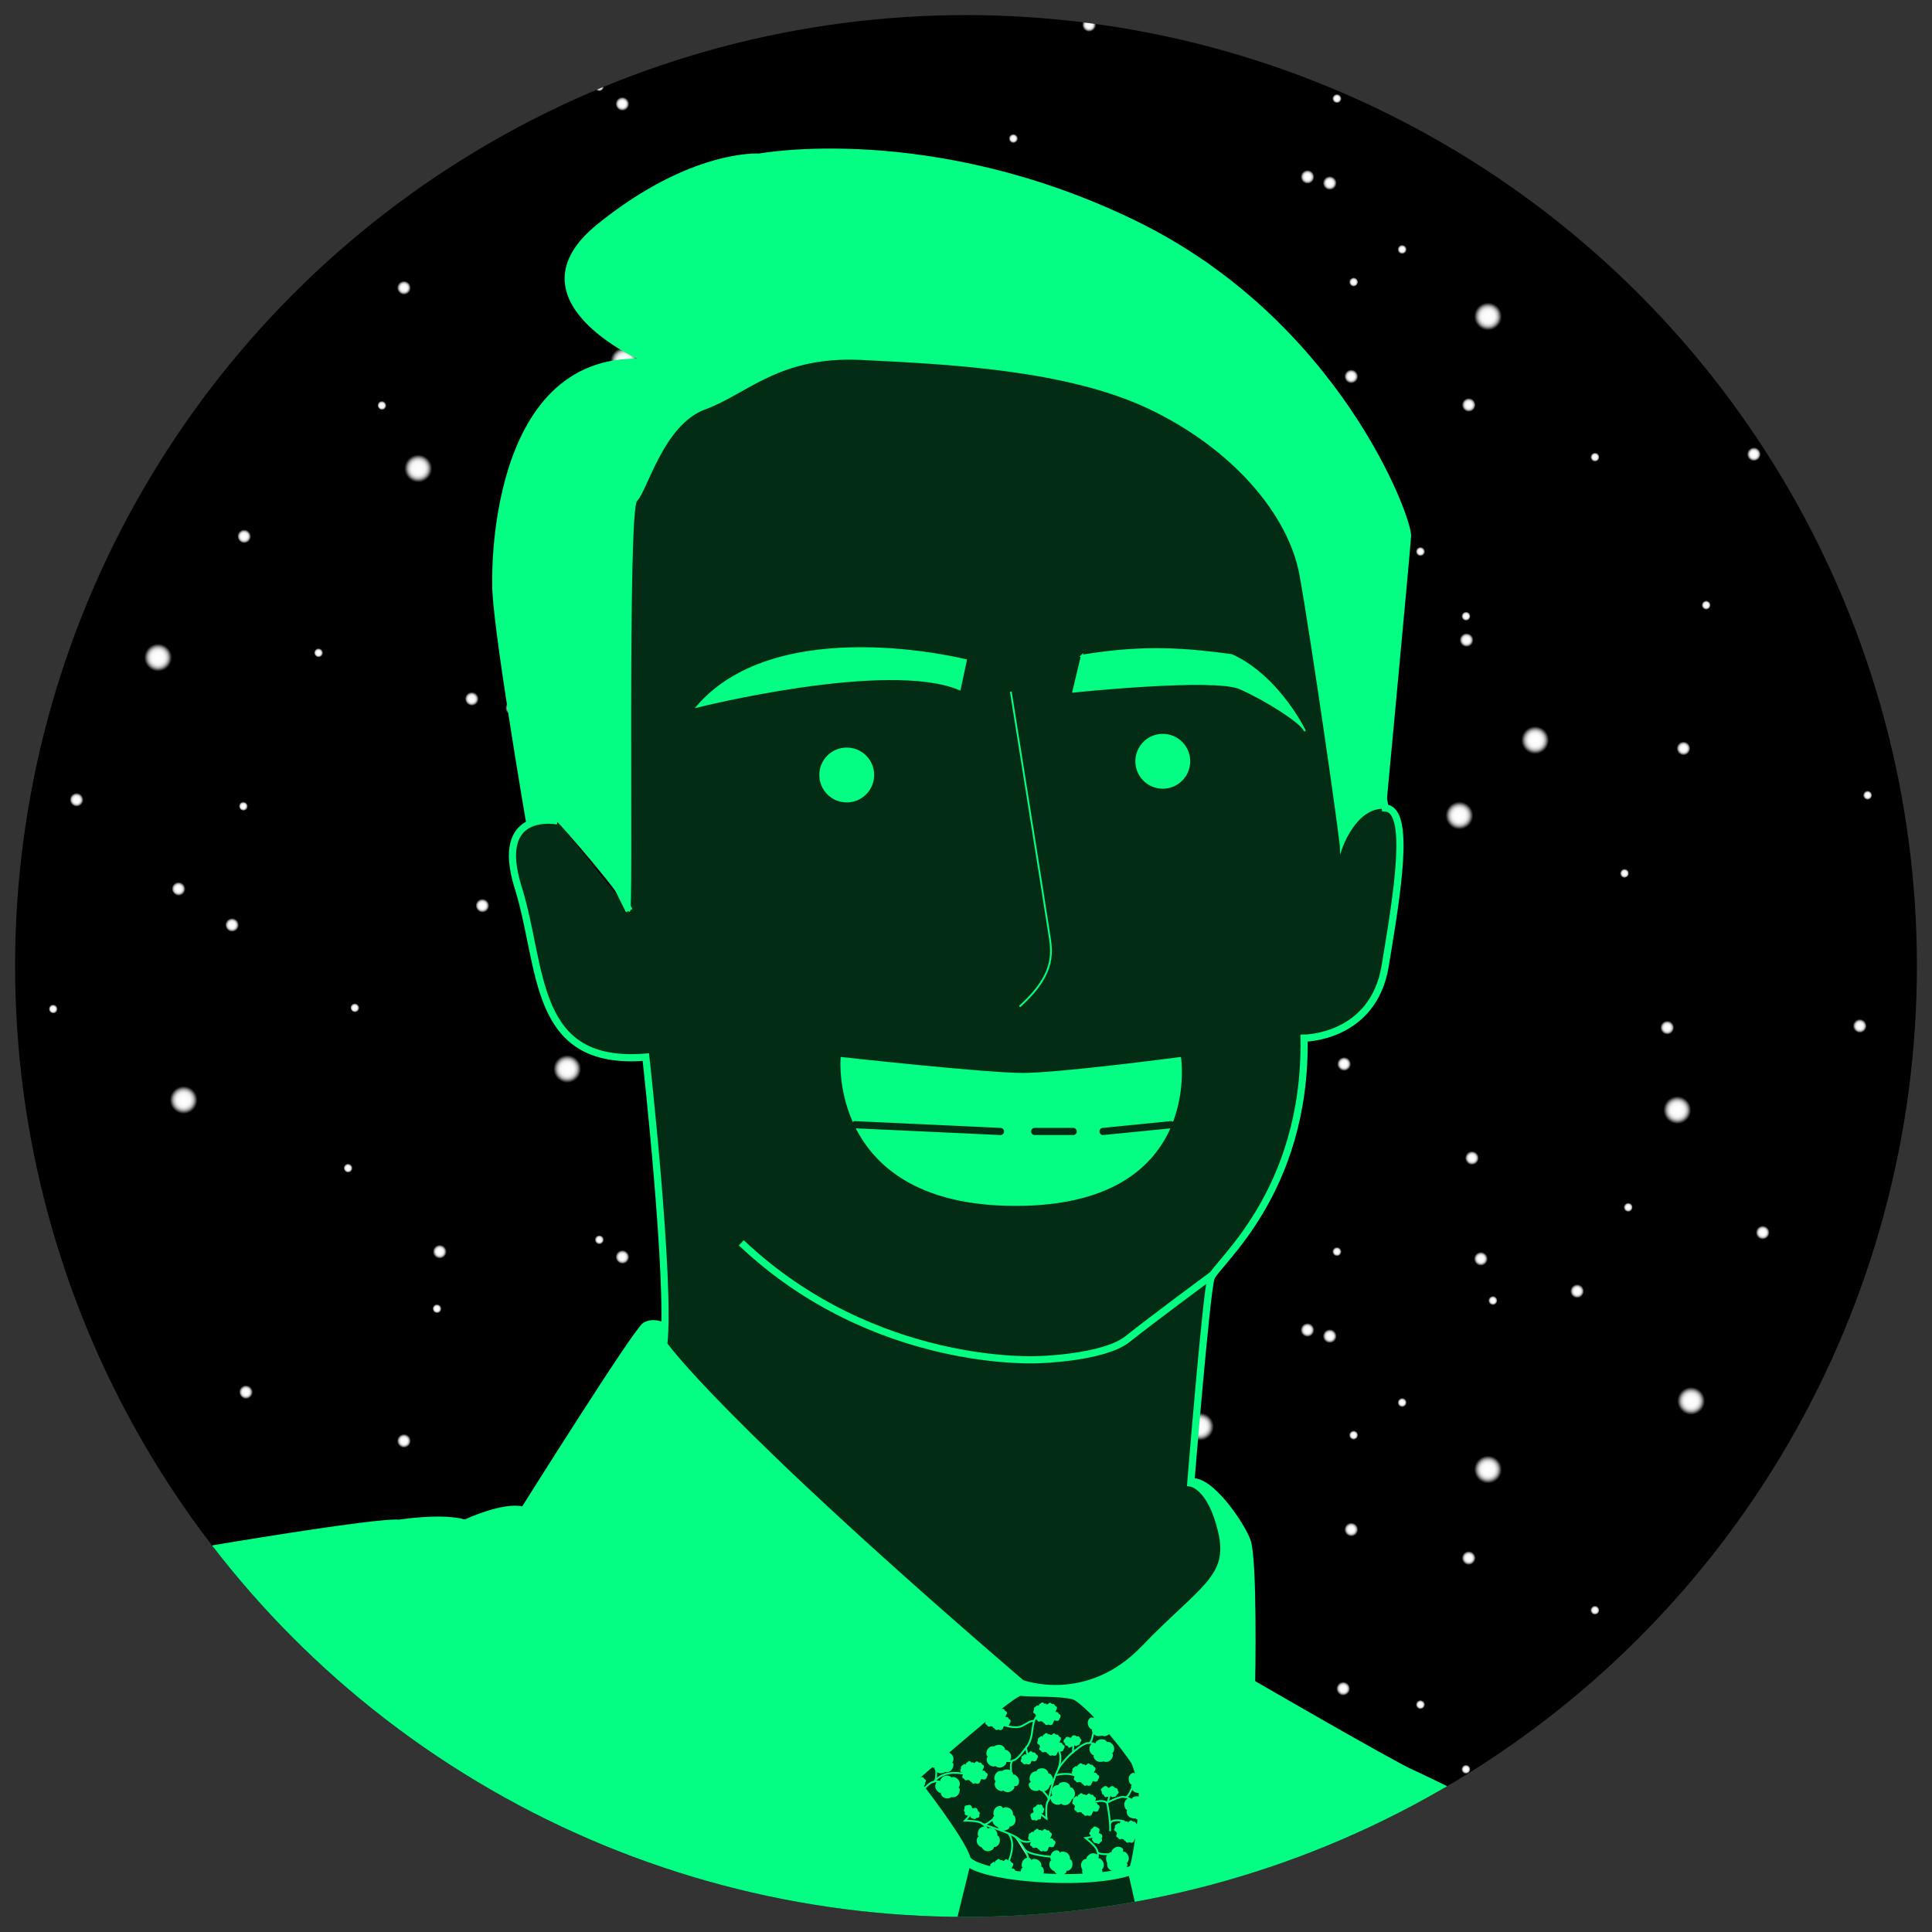 <?xml version="1.0" encoding="UTF-8"?>
<svg id="Layer_5" data-name="Layer 5" xmlns="http://www.w3.org/2000/svg" xmlns:xlink="http://www.w3.org/1999/xlink" viewBox="0 0 1080 1080">
  <rect x="0" y="0" width="1080" height="1080" fill="#333333" stroke="none"/>
  <defs>
    <clipPath id="clippath">
      <circle cx="540" cy="540" r="531.56" fill="none"/>
    </clipPath>
    <radialGradient id="radial-gradient" cx="417.81" cy="13.89" fx="417.81" fy="13.89" r="8" gradientUnits="userSpaceOnUse">
      <stop offset="0" stop-color="#fff"/>
      <stop offset=".37" stop-color="#fdfdfd" stop-opacity=".99"/>
      <stop offset=".51" stop-color="#f6f6f6" stop-opacity=".97"/>
      <stop offset=".6" stop-color="#ebebeb" stop-opacity=".92"/>
      <stop offset=".68" stop-color="#dadada" stop-opacity=".85"/>
      <stop offset=".75" stop-color="#c5c5c5" stop-opacity=".77"/>
      <stop offset=".8" stop-color="#ababab" stop-opacity=".66"/>
      <stop offset=".86" stop-color="#8c8c8c" stop-opacity=".53"/>
      <stop offset=".91" stop-color="#676767" stop-opacity=".39"/>
      <stop offset=".95" stop-color="#3e3e3e" stop-opacity=".22"/>
      <stop offset=".99" stop-color="#111" stop-opacity=".04"/>
      <stop offset="1" stop-color="#090909" stop-opacity="0"/>
    </radialGradient>
    <radialGradient id="radial-gradient-2" cx="815.81" cy="455.89" fx="815.81" fy="455.89" r="8" xlink:href="#radial-gradient"/>
    <radialGradient id="radial-gradient-3" cx="670.81" cy="152.89" fx="670.81" fy="152.89" r="8" xlink:href="#radial-gradient"/>
    <radialGradient id="radial-gradient-4" cx="546.81" cy="389.89" fx="546.81" fy="389.89" r="8" xlink:href="#radial-gradient"/>
    <radialGradient id="radial-gradient-5" cx="233.81" cy="261.89" fx="233.81" fy="261.89" xlink:href="#radial-gradient"/>
    <radialGradient id="radial-gradient-6" cx="831.81" cy="176.89" fx="831.81" fy="176.89" r="8" xlink:href="#radial-gradient"/>
    <radialGradient id="radial-gradient-7" cx="352.81" cy="482.89" fx="352.81" fy="482.89" r="8" xlink:href="#radial-gradient"/>
    <radialGradient id="radial-gradient-8" cx="455.81" cy="249.89" fx="455.81" fy="249.89" r="4" xlink:href="#radial-gradient"/>
    <radialGradient id="radial-gradient-9" cx="692.7" cy="325" fx="692.7" fy="325" r="4" xlink:href="#radial-gradient"/>
    <radialGradient id="radial-gradient-10" cx="743.36" cy="102.33" fx="743.36" fy="102.33" r="4" xlink:href="#radial-gradient"/>
    <radialGradient id="radial-gradient-11" cx="397.14" cy="94.33" fx="397.14" fy="94.33" r="4" xlink:href="#radial-gradient"/>
    <radialGradient id="radial-gradient-12" cx="286.36" cy="395.78" fx="286.36" fy="395.78" r="4" xlink:href="#radial-gradient"/>
    <radialGradient id="radial-gradient-13" cx="556.59" cy="490.89" fx="556.59" fy="490.89" r="4" xlink:href="#radial-gradient"/>
    <radialGradient id="radial-gradient-14" cx="550.81" cy="164.89" fx="550.81" fy="164.89" r="4" xlink:href="#radial-gradient"/>
    <radialGradient id="radial-gradient-15" cx="608.81" cy="13.89" fx="608.81" fy="13.89" r="4" xlink:href="#radial-gradient"/>
    <radialGradient id="radial-gradient-16" cx="225.81" cy="160.89" fx="225.81" fy="160.89" r="4" xlink:href="#radial-gradient"/>
    <radialGradient id="radial-gradient-17" cx="827.81" cy="59.11" fx="827.81" fy="59.11" r="4" xlink:href="#radial-gradient"/>
    <radialGradient id="radial-gradient-18" cx="755.36" cy="210.44" fx="755.36" fy="210.44" r="4" xlink:href="#radial-gradient"/>
    <radialGradient id="radial-gradient-19" cx="819.81" cy="357.78" fx="819.81" fy="357.78" r="4" xlink:href="#radial-gradient"/>
    <radialGradient id="radial-gradient-20" cx="662.81" cy="525.11" fx="662.81" fy="525.11" r="4" xlink:href="#radial-gradient"/>
    <radialGradient id="radial-gradient-21" cx="429.81" cy="551.11" fx="429.81" fy="551.11" r="4" xlink:href="#radial-gradient"/>
    <radialGradient id="radial-gradient-22" cx="245.81" cy="55.11" fx="245.81" fy="55.11" r="4" xlink:href="#radial-gradient"/>
    <radialGradient id="radial-gradient-23" cx="351.47" cy="190.22" fx="351.47" fy="190.22" r="2.67" xlink:href="#radial-gradient"/>
    <radialGradient id="radial-gradient-24" cx="335.03" cy="48.44" fx="335.03" fy="48.44" r="2.67" xlink:href="#radial-gradient"/>
    <radialGradient id="radial-gradient-25" cx="372.81" cy="331.66" fx="372.81" fy="331.66" r="2.67" xlink:href="#radial-gradient"/>
    <radialGradient id="radial-gradient-26" cx="473.25" cy="122.33" fx="473.25" fy="122.33" r="2.67" xlink:href="#radial-gradient"/>
    <radialGradient id="radial-gradient-27" cx="747.36" cy="55.11" fx="747.36" fy="55.11" r="2.67" xlink:href="#radial-gradient"/>
    <radialGradient id="radial-gradient-28" cx="566.47" cy="77.44" fx="566.47" fy="77.44" r="2.67" xlink:href="#radial-gradient"/>
    <radialGradient id="radial-gradient-29" cx="625.14" cy="201.89" fx="625.14" fy="201.89" r="2.67" xlink:href="#radial-gradient"/>
    <radialGradient id="radial-gradient-30" cx="571.81" cy="259.22" fx="571.81" fy="259.22" r="2.67" xlink:href="#radial-gradient"/>
    <radialGradient id="radial-gradient-31" cx="633.14" cy="411.22" fx="633.14" fy="411.22" r="2.67" xlink:href="#radial-gradient"/>
    <radialGradient id="radial-gradient-32" cx="447.36" cy="387.22" fx="447.36" fy="387.22" r="2.67" xlink:href="#radial-gradient"/>
    <radialGradient id="radial-gradient-33" cx="475.92" cy="472.22" fx="475.92" fy="472.22" r="2.67" xlink:href="#radial-gradient"/>
    <radialGradient id="radial-gradient-34" cx="574.47" cy="555.11" fx="574.47" fy="555.11" r="2.67" xlink:href="#radial-gradient"/>
    <radialGradient id="radial-gradient-35" cx="733.14" cy="461.22" fx="733.14" fy="461.22" r="2.67" xlink:href="#radial-gradient"/>
    <radialGradient id="radial-gradient-36" cx="794.03" cy="308.33" fx="794.03" fy="308.33" r="2.67" xlink:href="#radial-gradient"/>
    <radialGradient id="radial-gradient-37" cx="783.81" cy="139.44" fx="783.81" fy="139.44" r="2.67" xlink:href="#radial-gradient"/>
    <radialGradient id="radial-gradient-38" cx="660.14" cy="272.55" fx="660.14" fy="272.55" r="2.67" xlink:href="#radial-gradient"/>
    <radialGradient id="radial-gradient-39" cx="5420.43" cy="2483.22" fx="5420.43" fy="2483.22" r="8" gradientTransform="translate(-524.9 6213.28) rotate(-101.2)" xlink:href="#radial-gradient"/>
    <radialGradient id="radial-gradient-40" cx="5673.43" cy="2622.22" fx="5673.43" fy="2622.22" r="8" gradientTransform="translate(-524.9 6213.28) rotate(-101.2)" xlink:href="#radial-gradient"/>
    <radialGradient id="radial-gradient-41" cx="5603.43" cy="2346.22" fx="5603.43" fy="2346.22" r="8" gradientTransform="translate(-524.9 6213.28) rotate(-101.2)" xlink:href="#radial-gradient"/>
    <radialGradient id="radial-gradient-42" cx="5458.43" cy="2719.22" fx="5458.43" fy="2719.22" r="4" gradientTransform="translate(-524.9 6213.28) rotate(-101.2)" xlink:href="#radial-gradient"/>
    <radialGradient id="radial-gradient-43" cx="5745.99" cy="2571.67" fx="5745.99" fy="2571.67" r="4" gradientTransform="translate(-524.9 6213.28) rotate(-101.2)" xlink:href="#radial-gradient"/>
    <radialGradient id="radial-gradient-44" cx="5399.77" cy="2563.67" fx="5399.77" fy="2563.67" r="4" gradientTransform="translate(-524.9 6213.28) rotate(-101.2)" xlink:href="#radial-gradient"/>
    <radialGradient id="radial-gradient-45" cx="5553.43" cy="2634.22" fx="5553.43" fy="2634.22" r="4" gradientTransform="translate(-524.9 6213.28) rotate(-101.2)" xlink:href="#radial-gradient"/>
    <radialGradient id="radial-gradient-46" cx="5611.43" cy="2483.22" fx="5611.43" fy="2483.22" r="4" gradientTransform="translate(-524.9 6213.28) rotate(-101.2)" xlink:href="#radial-gradient"/>
    <radialGradient id="radial-gradient-47" cx="5363.43" cy="2366.56" fx="5363.43" fy="2366.56" r="4" gradientTransform="translate(-524.9 6213.28) rotate(-101.2)" xlink:href="#radial-gradient"/>
    <radialGradient id="radial-gradient-48" cx="5228.43" cy="2630.22" fx="5228.43" fy="2630.22" r="4" gradientTransform="translate(-524.9 6213.28) rotate(-101.2)" xlink:href="#radial-gradient"/>
    <radialGradient id="radial-gradient-49" cx="5553.43" cy="2400.22" fx="5553.43" fy="2400.22" r="4" gradientTransform="translate(-524.9 6213.28) rotate(-101.2)" xlink:href="#radial-gradient"/>
    <radialGradient id="radial-gradient-50" cx="5753.99" cy="2419.56" fx="5753.99" fy="2419.56" r="4" gradientTransform="translate(-524.9 6213.28) rotate(-101.2)" xlink:href="#radial-gradient"/>
    <radialGradient id="radial-gradient-51" cx="5830.43" cy="2528.44" fx="5830.43" fy="2528.44" r="4" gradientTransform="translate(-524.9 6213.28) rotate(-101.2)" xlink:href="#radial-gradient"/>
    <radialGradient id="radial-gradient-52" cx="5757.99" cy="2679.78" fx="5757.99" fy="2679.78" r="4" gradientTransform="translate(-524.9 6213.28) rotate(-101.2)" xlink:href="#radial-gradient"/>
    <radialGradient id="radial-gradient-53" cx="5248.43" cy="2524.44" fx="5248.43" fy="2524.44" r="4" gradientTransform="translate(-524.9 6213.28) rotate(-101.2)" xlink:href="#radial-gradient"/>
    <radialGradient id="radial-gradient-54" cx="5354.1" cy="2659.56" fx="5354.1" fy="2659.56" r="2.67" gradientTransform="translate(-524.9 6213.28) rotate(-101.2)" xlink:href="#radial-gradient"/>
    <radialGradient id="radial-gradient-55" cx="5337.65" cy="2517.78" fx="5337.65" fy="2517.78" r="2.67" gradientTransform="translate(-524.9 6213.28) rotate(-101.2)" xlink:href="#radial-gradient"/>
    <radialGradient id="radial-gradient-56" cx="5475.88" cy="2591.67" fx="5475.88" fy="2591.67" r="2.67" gradientTransform="translate(-524.9 6213.28) rotate(-101.2)" xlink:href="#radial-gradient"/>
    <radialGradient id="radial-gradient-57" cx="5495.88" cy="2458.78" fx="5495.88" fy="2458.78" r="2.67" gradientTransform="translate(-524.9 6213.28) rotate(-101.2)" xlink:href="#radial-gradient"/>
    <radialGradient id="radial-gradient-58" cx="5691.32" cy="2433.44" fx="5691.32" fy="2433.44" r="2.67" gradientTransform="translate(-524.9 6213.28) rotate(-101.2)" xlink:href="#radial-gradient"/>
    <radialGradient id="radial-gradient-59" cx="5749.99" cy="2524.44" fx="5749.99" fy="2524.44" r="2.67" gradientTransform="translate(-524.9 6213.28) rotate(-101.2)" xlink:href="#radial-gradient"/>
    <radialGradient id="radial-gradient-60" cx="5569.1" cy="2546.78" fx="5569.1" fy="2546.78" r="2.67" gradientTransform="translate(-524.9 6213.28) rotate(-101.2)" xlink:href="#radial-gradient"/>
    <radialGradient id="radial-gradient-61" cx="5627.77" cy="2671.22" fx="5627.77" fy="2671.22" r="2.67" gradientTransform="translate(-524.9 6213.28) rotate(-101.2)" xlink:href="#radial-gradient"/>
    <radialGradient id="radial-gradient-62" cx="5574.43" cy="2728.56" fx="5574.43" fy="2728.56" r="2.67" gradientTransform="translate(-524.9 6213.28) rotate(-101.2)" xlink:href="#radial-gradient"/>
    <radialGradient id="radial-gradient-63" cx="5786.43" cy="2608.78" fx="5786.43" fy="2608.78" r="2.67" gradientTransform="translate(-524.9 6213.28) rotate(-101.2)" xlink:href="#radial-gradient"/>
    <radialGradient id="radial-gradient-64" cx="5662.77" cy="2741.89" fx="5662.77" fy="2741.89" r="2.67" gradientTransform="translate(-524.9 6213.28) rotate(-101.2)" xlink:href="#radial-gradient"/>
    <radialGradient id="radial-gradient-65" cx="4323.53" cy="3794.84" fx="4323.53" fy="3794.84" r="8" gradientTransform="translate(2765.68 5459.29) rotate(-159.01)" xlink:href="#radial-gradient"/>
    <radialGradient id="radial-gradient-66" cx="4139.53" cy="4042.84" fx="4139.53" fy="4042.84" r="8" gradientTransform="translate(2765.68 5459.29) rotate(-159.01)" xlink:href="#radial-gradient"/>
    <radialGradient id="radial-gradient-67" cx="4361.53" cy="4030.84" fx="4361.53" fy="4030.84" r="4" gradientTransform="translate(2765.68 5459.29) rotate(-159.01)" xlink:href="#radial-gradient"/>
    <radialGradient id="radial-gradient-68" cx="4302.86" cy="3875.29" fx="4302.86" fy="3875.29" r="4" gradientTransform="translate(2765.68 5459.29) rotate(-159.01)" xlink:href="#radial-gradient"/>
    <radialGradient id="radial-gradient-69" cx="4192.08" cy="4176.73" fx="4192.08" fy="4176.73" r="4" gradientTransform="translate(2765.68 5459.29) rotate(-159.01)" xlink:href="#radial-gradient"/>
    <radialGradient id="radial-gradient-70" cx="4456.53" cy="3945.84" fx="4456.53" fy="3945.84" r="4" gradientTransform="translate(2765.68 5459.29) rotate(-159.01)" xlink:href="#radial-gradient"/>
    <radialGradient id="radial-gradient-71" cx="4266.53" cy="3678.18" fx="4266.53" fy="3678.18" r="4" gradientTransform="translate(2765.68 5459.29) rotate(-159.01)" xlink:href="#radial-gradient"/>
    <radialGradient id="radial-gradient-72" cx="4131.53" cy="3941.84" fx="4131.53" fy="3941.84" r="4" gradientTransform="translate(2765.68 5459.29) rotate(-159.01)" xlink:href="#radial-gradient"/>
    <radialGradient id="radial-gradient-73" cx="4151.53" cy="3836.06" fx="4151.53" fy="3836.06" r="4" gradientTransform="translate(2765.68 5459.29) rotate(-159.01)" xlink:href="#radial-gradient"/>
    <radialGradient id="radial-gradient-74" cx="4257.2" cy="3971.18" fx="4257.2" fy="3971.18" r="2.67" gradientTransform="translate(2765.68 5459.29) rotate(-159.01)" xlink:href="#radial-gradient"/>
    <radialGradient id="radial-gradient-75" cx="4240.75" cy="3829.4" fx="4240.75" fy="3829.4" r="2.67" gradientTransform="translate(2765.68 5459.29) rotate(-159.01)" xlink:href="#radial-gradient"/>
    <radialGradient id="radial-gradient-76" cx="4278.53" cy="4112.62" fx="4278.53" fy="4112.62" r="2.67" gradientTransform="translate(2765.68 5459.29) rotate(-159.01)" xlink:href="#radial-gradient"/>
    <radialGradient id="radial-gradient-77" cx="4378.97" cy="3903.29" fx="4378.97" fy="3903.29" r="2.67" gradientTransform="translate(2765.68 5459.29) rotate(-159.01)" xlink:href="#radial-gradient"/>
    <radialGradient id="radial-gradient-78" cx="4398.97" cy="3770.4" fx="4398.97" fy="3770.4" r="2.67" gradientTransform="translate(2765.68 5459.29) rotate(-159.01)" xlink:href="#radial-gradient"/>
    <radialGradient id="radial-gradient-79" cx="4477.53" cy="4040.18" fx="4477.53" fy="4040.18" r="2.67" gradientTransform="translate(2765.68 5459.29) rotate(-159.01)" xlink:href="#radial-gradient"/>
    <radialGradient id="radial-gradient-80" cx="4353.08" cy="4168.18" fx="4353.08" fy="4168.18" r="2.67" gradientTransform="translate(2765.68 5459.29) rotate(-159.01)" xlink:href="#radial-gradient"/>
    <radialGradient id="radial-gradient-81" cy="658.47" fy="658.47" xlink:href="#radial-gradient"/>
    <radialGradient id="radial-gradient-82" cx="670.81" cy="797.47" fx="670.81" fy="797.47" r="8" xlink:href="#radial-gradient"/>
    <radialGradient id="radial-gradient-83" cx="546.81" cy="1034.47" fx="546.81" fy="1034.47" r="8" xlink:href="#radial-gradient"/>
    <radialGradient id="radial-gradient-84" cx="233.81" cy="906.47" fx="233.81" fy="906.47" xlink:href="#radial-gradient"/>
    <radialGradient id="radial-gradient-85" cx="600.81" cy="521.47" fx="600.81" fy="521.47" r="8" xlink:href="#radial-gradient"/>
    <radialGradient id="radial-gradient-86" cx="831.81" cy="821.47" fx="831.81" fy="821.47" r="8" xlink:href="#radial-gradient"/>
    <radialGradient id="radial-gradient-87" cx="455.81" cy="894.47" fx="455.81" fy="894.47" r="4" xlink:href="#radial-gradient"/>
    <radialGradient id="radial-gradient-88" cx="692.7" cy="969.58" fx="692.7" fy="969.58" r="4" xlink:href="#radial-gradient"/>
    <radialGradient id="radial-gradient-89" cx="743.36" cy="746.91" fx="743.36" fy="746.91" r="4" xlink:href="#radial-gradient"/>
    <radialGradient id="radial-gradient-90" cx="397.14" cy="738.91" fx="397.14" fy="738.91" r="4" xlink:href="#radial-gradient"/>
    <radialGradient id="radial-gradient-91" cx="286.36" cy="1040.36" fx="286.36" fy="1040.36" r="4" xlink:href="#radial-gradient"/>
    <radialGradient id="radial-gradient-92" cx="550.81" cy="809.47" fx="550.81" fy="809.47" r="4" xlink:href="#radial-gradient"/>
    <radialGradient id="radial-gradient-93" cx="608.81" cy="658.47" fx="608.81" fy="658.47" r="4" xlink:href="#radial-gradient"/>
    <radialGradient id="radial-gradient-94" cx="360.81" cy="541.8" fx="360.81" fy="541.8" r="4" xlink:href="#radial-gradient"/>
    <radialGradient id="radial-gradient-95" cx="225.81" cy="805.47" fx="225.81" fy="805.47" r="4" xlink:href="#radial-gradient"/>
    <radialGradient id="radial-gradient-96" cx="550.81" cy="575.47" fx="550.81" fy="575.47" r="4" xlink:href="#radial-gradient"/>
    <radialGradient id="radial-gradient-97" cx="751.36" cy="594.8" fx="751.36" fy="594.8" r="4" xlink:href="#radial-gradient"/>
    <radialGradient id="radial-gradient-98" cx="827.81" cy="703.69" fx="827.81" fy="703.69" r="4" xlink:href="#radial-gradient"/>
    <radialGradient id="radial-gradient-99" cx="755.36" cy="855.03" fx="755.36" fy="855.03" r="4" xlink:href="#radial-gradient"/>
    <radialGradient id="radial-gradient-100" cx="819.81" cy="1002.36" fx="819.81" fy="1002.36" r="4" xlink:href="#radial-gradient"/>
    <radialGradient id="radial-gradient-101" cx="245.81" cy="699.69" fx="245.81" fy="699.69" r="4" xlink:href="#radial-gradient"/>
    <radialGradient id="radial-gradient-102" cx="351.47" cy="834.8" fx="351.47" fy="834.8" r="2.67" xlink:href="#radial-gradient"/>
    <radialGradient id="radial-gradient-103" cx="335.03" cy="693.03" fx="335.03" fy="693.03" r="2.67" xlink:href="#radial-gradient"/>
    <radialGradient id="radial-gradient-104" cx="372.81" cy="976.25" fx="372.81" fy="976.25" r="2.67" xlink:href="#radial-gradient"/>
    <radialGradient id="radial-gradient-105" cx="473.25" cy="766.91" fx="473.25" fy="766.91" r="2.67" xlink:href="#radial-gradient"/>
    <radialGradient id="radial-gradient-106" cx="493.25" cy="634.03" fx="493.25" fy="634.03" r="2.67" xlink:href="#radial-gradient"/>
    <radialGradient id="radial-gradient-107" cx="688.7" cy="608.69" fx="688.7" fy="608.69" r="2.67" xlink:href="#radial-gradient"/>
    <radialGradient id="radial-gradient-108" cx="747.36" cy="699.69" fx="747.36" fy="699.69" r="2.67" xlink:href="#radial-gradient"/>
    <radialGradient id="radial-gradient-109" cx="566.47" cy="722.03" fx="566.47" fy="722.03" r="2.67" xlink:href="#radial-gradient"/>
    <radialGradient id="radial-gradient-110" cx="625.14" cy="846.47" fx="625.14" fy="846.47" r="2.67" xlink:href="#radial-gradient"/>
    <radialGradient id="radial-gradient-111" cx="571.81" cy="903.8" fx="571.81" fy="903.8" r="2.67" xlink:href="#radial-gradient"/>
    <radialGradient id="radial-gradient-112" cx="633.14" cy="1055.8" fx="633.14" fy="1055.8" r="2.67" xlink:href="#radial-gradient"/>
    <radialGradient id="radial-gradient-113" cx="447.36" cy="1031.8" fx="447.36" fy="1031.8" r="2.67" xlink:href="#radial-gradient"/>
    <radialGradient id="radial-gradient-114" cx="794.03" cy="952.91" fx="794.03" fy="952.91" r="2.67" xlink:href="#radial-gradient"/>
    <radialGradient id="radial-gradient-115" cx="783.81" cy="784.03" fx="783.81" fy="784.03" r="2.67" xlink:href="#radial-gradient"/>
    <radialGradient id="radial-gradient-116" cx="660.14" cy="917.14" fx="660.14" fy="917.14" r="2.67" xlink:href="#radial-gradient"/>
    <radialGradient id="radial-gradient-117" cx="4788.13" cy="2357.99" fx="4788.13" fy="2357.99" r="8" gradientTransform="translate(-524.9 6213.28) rotate(-101.2)" xlink:href="#radial-gradient"/>
    <radialGradient id="radial-gradient-118" cx="5041.13" cy="2496.99" fx="5041.13" fy="2496.99" r="8" gradientTransform="translate(-524.9 6213.28) rotate(-101.2)" xlink:href="#radial-gradient"/>
    <radialGradient id="radial-gradient-119" cx="4971.13" cy="2220.99" fx="4971.13" fy="2220.99" r="8" gradientTransform="translate(-524.9 6213.28) rotate(-101.2)" xlink:href="#radial-gradient"/>
    <radialGradient id="radial-gradient-120" cx="5202.13" cy="2520.99" fx="5202.13" fy="2520.99" r="8" gradientTransform="translate(-524.9 6213.28) rotate(-101.2)" xlink:href="#radial-gradient"/>
    <radialGradient id="radial-gradient-121" cx="4826.13" cy="2593.99" fx="4826.13" fy="2593.99" r="4" gradientTransform="translate(-524.9 6213.28) rotate(-101.2)" xlink:href="#radial-gradient"/>
    <radialGradient id="radial-gradient-122" cx="5113.69" cy="2446.43" fx="5113.69" fy="2446.43" r="4" gradientTransform="translate(-524.9 6213.28) rotate(-101.2)" xlink:href="#radial-gradient"/>
    <radialGradient id="radial-gradient-123" cx="4767.47" cy="2438.43" fx="4767.47" fy="2438.43" r="4" gradientTransform="translate(-524.9 6213.28) rotate(-101.2)" xlink:href="#radial-gradient"/>
    <radialGradient id="radial-gradient-124" cx="4921.13" cy="2508.99" fx="4921.13" fy="2508.99" r="4" gradientTransform="translate(-524.9 6213.28) rotate(-101.2)" xlink:href="#radial-gradient"/>
    <radialGradient id="radial-gradient-125" cx="4979.13" cy="2357.99" fx="4979.13" fy="2357.99" r="4" gradientTransform="translate(-524.9 6213.28) rotate(-101.2)" xlink:href="#radial-gradient"/>
    <radialGradient id="radial-gradient-126" cx="4921.13" cy="2274.99" fx="4921.13" fy="2274.99" r="4" gradientTransform="translate(-524.9 6213.28) rotate(-101.2)" xlink:href="#radial-gradient"/>
    <radialGradient id="radial-gradient-127" cx="5121.69" cy="2294.32" fx="5121.69" fy="2294.32" r="4" gradientTransform="translate(-524.9 6213.28) rotate(-101.2)" xlink:href="#radial-gradient"/>
    <radialGradient id="radial-gradient-128" cx="5198.13" cy="2403.21" fx="5198.13" fy="2403.21" r="4" gradientTransform="translate(-524.9 6213.28) rotate(-101.2)" xlink:href="#radial-gradient"/>
    <radialGradient id="radial-gradient-129" cx="5125.69" cy="2554.54" fx="5125.69" fy="2554.54" r="4" gradientTransform="translate(-524.9 6213.28) rotate(-101.2)" xlink:href="#radial-gradient"/>
    <radialGradient id="radial-gradient-130" cx="4843.58" cy="2466.43" fx="4843.58" fy="2466.43" r="2.67" gradientTransform="translate(-524.9 6213.28) rotate(-101.2)" xlink:href="#radial-gradient"/>
    <radialGradient id="radial-gradient-131" cx="4863.58" cy="2333.54" fx="4863.58" fy="2333.54" r="2.67" gradientTransform="translate(-524.9 6213.28) rotate(-101.2)" xlink:href="#radial-gradient"/>
    <radialGradient id="radial-gradient-132" cx="5059.02" cy="2308.21" fx="5059.02" fy="2308.21" r="2.67" gradientTransform="translate(-524.9 6213.28) rotate(-101.2)" xlink:href="#radial-gradient"/>
    <radialGradient id="radial-gradient-133" cx="5117.69" cy="2399.21" fx="5117.69" fy="2399.21" r="2.67" gradientTransform="translate(-524.9 6213.28) rotate(-101.2)" xlink:href="#radial-gradient"/>
    <radialGradient id="radial-gradient-134" cx="4936.8" cy="2421.54" fx="4936.8" fy="2421.54" r="2.67" gradientTransform="translate(-524.9 6213.28) rotate(-101.2)" xlink:href="#radial-gradient"/>
    <radialGradient id="radial-gradient-135" cx="4995.47" cy="2545.99" fx="4995.47" fy="2545.99" r="2.67" gradientTransform="translate(-524.9 6213.28) rotate(-101.2)" xlink:href="#radial-gradient"/>
    <radialGradient id="radial-gradient-136" cx="4942.13" cy="2603.32" fx="4942.13" fy="2603.32" r="2.67" gradientTransform="translate(-524.9 6213.28) rotate(-101.2)" xlink:href="#radial-gradient"/>
    <radialGradient id="radial-gradient-137" cx="5164.35" cy="2652.43" fx="5164.35" fy="2652.43" r="2.67" gradientTransform="translate(-524.9 6213.28) rotate(-101.2)" xlink:href="#radial-gradient"/>
    <radialGradient id="radial-gradient-138" cx="5154.13" cy="2483.54" fx="5154.13" fy="2483.54" r="2.67" gradientTransform="translate(-524.9 6213.28) rotate(-101.2)" xlink:href="#radial-gradient"/>
    <radialGradient id="radial-gradient-139" cx="5030.47" cy="2616.65" fx="5030.47" fy="2616.65" r="2.67" gradientTransform="translate(-524.9 6213.28) rotate(-101.2)" xlink:href="#radial-gradient"/>
    <radialGradient id="radial-gradient-140" cx="4092.59" cy="3193.05" fx="4092.59" fy="3193.05" r="8" gradientTransform="translate(2765.68 5459.29) rotate(-159.01)" xlink:href="#radial-gradient"/>
    <radialGradient id="radial-gradient-141" cx="4221.59" cy="3569.05" fx="4221.59" fy="3569.05" r="8" gradientTransform="translate(2765.68 5459.29) rotate(-159.01)" xlink:href="#radial-gradient"/>
    <radialGradient id="radial-gradient-142" cx="3908.59" cy="3441.05" fx="3908.59" fy="3441.05" r="8" gradientTransform="translate(2765.68 5459.29) rotate(-159.01)" xlink:href="#radial-gradient"/>
    <radialGradient id="radial-gradient-143" cx="4027.59" cy="3662.05" fx="4027.59" fy="3662.05" r="8" gradientTransform="translate(2765.68 5459.29) rotate(-159.01)" xlink:href="#radial-gradient"/>
    <radialGradient id="radial-gradient-144" cx="4130.59" cy="3429.05" fx="4130.59" fy="3429.05" r="4" gradientTransform="translate(2765.68 5459.29) rotate(-159.01)" xlink:href="#radial-gradient"/>
    <radialGradient id="radial-gradient-145" cx="4071.93" cy="3273.49" fx="4071.93" fy="3273.49" r="4" gradientTransform="translate(2765.68 5459.29) rotate(-159.01)" xlink:href="#radial-gradient"/>
    <radialGradient id="radial-gradient-146" cx="3961.15" cy="3574.94" fx="3961.15" fy="3574.94" r="4" gradientTransform="translate(2765.68 5459.29) rotate(-159.01)" xlink:href="#radial-gradient"/>
    <radialGradient id="radial-gradient-147" cx="4231.37" cy="3670.05" fx="4231.37" fy="3670.05" r="4" gradientTransform="translate(2765.68 5459.29) rotate(-159.01)" xlink:href="#radial-gradient"/>
    <radialGradient id="radial-gradient-148" cx="4225.59" cy="3344.05" fx="4225.59" fy="3344.05" r="4" gradientTransform="translate(2765.68 5459.29) rotate(-159.01)" xlink:href="#radial-gradient"/>
    <radialGradient id="radial-gradient-149" cx="3900.59" cy="3340.05" fx="3900.59" fy="3340.05" r="4" gradientTransform="translate(2765.68 5459.29) rotate(-159.01)" xlink:href="#radial-gradient"/>
    <radialGradient id="radial-gradient-150" cx="4337.59" cy="3704.27" fx="4337.59" fy="3704.27" r="4" gradientTransform="translate(2765.68 5459.29) rotate(-159.01)" xlink:href="#radial-gradient"/>
    <radialGradient id="radial-gradient-151" cx="4104.59" cy="3730.27" fx="4104.59" fy="3730.27" r="4" gradientTransform="translate(2765.68 5459.29) rotate(-159.01)" xlink:href="#radial-gradient"/>
    <radialGradient id="radial-gradient-152" cx="3920.59" cy="3234.27" fx="3920.59" fy="3234.27" r="4" gradientTransform="translate(2765.68 5459.29) rotate(-159.01)" xlink:href="#radial-gradient"/>
    <radialGradient id="radial-gradient-153" cx="4026.26" cy="3369.38" fx="4026.26" fy="3369.38" r="2.67" gradientTransform="translate(2765.68 5459.29) rotate(-159.01)" xlink:href="#radial-gradient"/>
    <radialGradient id="radial-gradient-154" cx="4009.82" cy="3227.6" fx="4009.82" fy="3227.6" r="2.67" gradientTransform="translate(2765.68 5459.29) rotate(-159.01)" xlink:href="#radial-gradient"/>
    <radialGradient id="radial-gradient-155" cx="4047.59" cy="3510.82" fx="4047.59" fy="3510.82" r="2.67" gradientTransform="translate(2765.68 5459.29) rotate(-159.01)" xlink:href="#radial-gradient"/>
    <radialGradient id="radial-gradient-156" cx="4148.04" cy="3301.49" fx="4148.04" fy="3301.49" r="2.67" gradientTransform="translate(2765.68 5459.29) rotate(-159.01)" xlink:href="#radial-gradient"/>
    <radialGradient id="radial-gradient-157" cx="4168.04" cy="3168.6" fx="4168.04" fy="3168.6" r="2.67" gradientTransform="translate(2765.68 5459.29) rotate(-159.01)" xlink:href="#radial-gradient"/>
    <radialGradient id="radial-gradient-158" cx="4246.59" cy="3438.38" fx="4246.59" fy="3438.38" r="2.67" gradientTransform="translate(2765.68 5459.29) rotate(-159.01)" xlink:href="#radial-gradient"/>
    <radialGradient id="radial-gradient-159" cx="4307.93" cy="3590.38" fx="4307.93" fy="3590.38" r="2.67" gradientTransform="translate(2765.68 5459.29) rotate(-159.01)" xlink:href="#radial-gradient"/>
    <radialGradient id="radial-gradient-160" cx="4122.15" cy="3566.38" fx="4122.15" fy="3566.38" r="2.67" gradientTransform="translate(2765.68 5459.29) rotate(-159.01)" xlink:href="#radial-gradient"/>
    <radialGradient id="radial-gradient-161" cx="4150.71" cy="3651.38" fx="4150.71" fy="3651.38" r="2.67" gradientTransform="translate(2765.68 5459.29) rotate(-159.01)" xlink:href="#radial-gradient"/>
    <radialGradient id="radial-gradient-162" cx="4249.26" cy="3734.27" fx="4249.26" fy="3734.27" r="2.67" gradientTransform="translate(2765.68 5459.29) rotate(-159.01)" xlink:href="#radial-gradient"/>
    <clipPath id="clippath-1">
      <path d="M511.47,995.77s25.59,32.75,28.64,43.08,69.41,15.92,93.39,6.33c1.67-.67,7.67-38.16,5-49.42s-15.33-41.48-21.33-46.37c-6-4.88-43.33-6.1-59.33-5.49-16,.61-49,29.94-49.67,37.28s3.3,14.58,3.3,14.58Z" fill="none"/>
    </clipPath>
  </defs>
  <g clip-path="url(#clippath)">
    <g>
      <rect width="1080" height="1080"/>
      <g>
        <circle cx="417.81" cy="13.89" r="8" fill="url(#radial-gradient)"/>
        <circle cx="815.81" cy="455.89" r="8" fill="url(#radial-gradient-2)"/>
        <circle cx="670.81" cy="152.89" r="8" fill="url(#radial-gradient-3)"/>
        <circle cx="546.81" cy="389.89" r="8" fill="url(#radial-gradient-4)"/>
        <circle cx="233.81" cy="261.89" r="8" fill="url(#radial-gradient-5)"/>
        <circle cx="831.81" cy="176.89" r="8" fill="url(#radial-gradient-6)"/>
        <circle cx="352.81" cy="482.89" r="8" fill="url(#radial-gradient-7)"/>
        <circle cx="455.81" cy="249.89" r="4" fill="url(#radial-gradient-8)"/>
        <circle cx="692.7" cy="325" r="4" fill="url(#radial-gradient-9)"/>
        <circle cx="743.36" cy="102.33" r="4" fill="url(#radial-gradient-10)"/>
        <circle cx="397.14" cy="94.33" r="4" fill="url(#radial-gradient-11)"/>
        <circle cx="286.36" cy="395.78" r="4" fill="url(#radial-gradient-12)"/>
        <circle cx="556.59" cy="490.89" r="4" fill="url(#radial-gradient-13)"/>
        <circle cx="550.81" cy="164.89" r="4" fill="url(#radial-gradient-14)"/>
        <circle cx="608.81" cy="13.89" r="4" fill="url(#radial-gradient-15)"/>
        <circle cx="225.81" cy="160.89" r="4" fill="url(#radial-gradient-16)"/>
        <circle cx="827.81" cy="59.11" r="4" fill="url(#radial-gradient-17)"/>
        <circle cx="755.36" cy="210.44" r="4" fill="url(#radial-gradient-18)"/>
        <circle cx="819.81" cy="357.78" r="4" fill="url(#radial-gradient-19)"/>
        <circle cx="662.81" cy="525.11" r="4" fill="url(#radial-gradient-20)"/>
        <circle cx="429.81" cy="551.11" r="4" fill="url(#radial-gradient-21)"/>
        <circle cx="245.81" cy="55.11" r="4" fill="url(#radial-gradient-22)"/>
        <circle cx="351.47" cy="190.22" r="2.67" fill="url(#radial-gradient-23)"/>
        <circle cx="335.03" cy="48.44" r="2.67" fill="url(#radial-gradient-24)"/>
        <circle cx="372.81" cy="331.66" r="2.67" fill="url(#radial-gradient-25)"/>
        <circle cx="473.25" cy="122.33" r="2.67" fill="url(#radial-gradient-26)"/>
        <circle cx="747.36" cy="55.11" r="2.67" fill="url(#radial-gradient-27)"/>
        <circle cx="566.47" cy="77.44" r="2.67" fill="url(#radial-gradient-28)"/>
        <circle cx="625.14" cy="201.89" r="2.67" fill="url(#radial-gradient-29)"/>
        <circle cx="571.81" cy="259.22" r="2.67" fill="url(#radial-gradient-30)"/>
        <circle cx="633.14" cy="411.22" r="2.67" fill="url(#radial-gradient-31)"/>
        <circle cx="447.36" cy="387.22" r="2.67" fill="url(#radial-gradient-32)"/>
        <circle cx="475.92" cy="472.22" r="2.67" fill="url(#radial-gradient-33)"/>
        <circle cx="574.47" cy="555.11" r="2.67" fill="url(#radial-gradient-34)"/>
        <circle cx="733.14" cy="461.22" r="2.67" fill="url(#radial-gradient-35)"/>
        <circle cx="794.03" cy="308.33" r="2.67" fill="url(#radial-gradient-36)"/>
        <circle cx="783.81" cy="139.44" r="2.67" fill="url(#radial-gradient-37)"/>
        <circle cx="660.14" cy="272.55" r="2.67" fill="url(#radial-gradient-38)"/>
      </g>
      <g>
        <circle cx="857.86" cy="413.68" r="8" fill="url(#radial-gradient-39)"/>
        <circle cx="945.06" cy="138.49" r="8" fill="url(#radial-gradient-40)"/>
        <circle cx="687.92" cy="260.78" r="8" fill="url(#radial-gradient-41)"/>
        <circle cx="1081.98" cy="330.55" r="4" fill="url(#radial-gradient-42)"/>
        <circle cx="881.37" cy="77.14" r="4" fill="url(#radial-gradient-43)"/>
        <circle cx="940.79" cy="418.32" r="4" fill="url(#radial-gradient-44)"/>
        <circle cx="980.15" cy="253.87" r="4" fill="url(#radial-gradient-45)"/>
        <circle cx="820.75" cy="226.32" r="4" fill="url(#radial-gradient-46)"/>
        <circle cx="754.5" cy="492.26" r="4" fill="url(#radial-gradient-47)"/>
        <circle cx="1039.37" cy="573.46" r="4" fill="url(#radial-gradient-48)"/>
        <circle cx="750.61" cy="299.34" r="4" fill="url(#radial-gradient-49)"/>
        <circle cx="730.6" cy="98.85" r="4" fill="url(#radial-gradient-50)"/>
        <circle cx="822.57" cy="2.7" r="4" fill="url(#radial-gradient-51)"/>
        <circle cx="985.09" cy="44.36" r="4" fill="url(#radial-gradient-52)"/>
        <circle cx="931.72" cy="574.39" r="4" fill="url(#radial-gradient-53)"/>
        <circle cx="1043.73" cy="444.49" r="2.67" fill="url(#radial-gradient-54)"/>
        <circle cx="907.84" cy="488.16" r="2.67" fill="url(#radial-gradient-55)"/>
        <circle cx="953.47" cy="338.22" r="2.67" fill="url(#radial-gradient-56)"/>
        <circle cx="819.23" cy="344.42" r="2.67" fill="url(#radial-gradient-57)"/>
        <circle cx="756.4" cy="157.62" r="2.67" fill="url(#radial-gradient-58)"/>
        <circle cx="834.27" cy="82.39" r="2.67" fill="url(#radial-gradient-59)"/>
        <circle cx="891.32" cy="255.49" r="2.67" fill="url(#radial-gradient-60)"/>
        <circle cx="1002" cy="173.77" r="2.67" fill="url(#radial-gradient-61)"/>
        <circle cx="1068.6" cy="214.95" r="2.67" fill="url(#radial-gradient-62)"/>
        <circle cx="909.92" cy="30.26" r="2.67" fill="url(#radial-gradient-63)"/>
        <circle cx="1064.52" cy="125.7" r="2.67" fill="url(#radial-gradient-64)"/>
      </g>
      <g>
        <circle cx="88.72" cy="367.37" r="8" fill="url(#radial-gradient-65)"/>
        <circle cx="349.36" cy="201.76" r="8" fill="url(#radial-gradient-66)"/>
        <circle cx="137.8" cy="133.42" r="4" fill="url(#radial-gradient-67)"/>
        <circle cx="136.84" cy="299.67" r="4" fill="url(#radial-gradient-68)"/>
        <circle cx="348.26" cy="57.93" r="4" fill="url(#radial-gradient-69)"/>
        <circle cx="18.65" cy="178.75" r="4" fill="url(#radial-gradient-70)"/>
        <circle cx="100.14" cy="496.72" r="4" fill="url(#radial-gradient-71)"/>
        <circle cx="320.64" cy="298.92" r="4" fill="url(#radial-gradient-72)"/>
        <circle cx="264.07" cy="390.51" r="4" fill="url(#radial-gradient-73)"/>
        <circle cx="213.83" cy="226.51" r="2.67" fill="url(#radial-gradient-74)"/>
        <circle cx="178.39" cy="364.77" r="2.67" fill="url(#radial-gradient-75)"/>
        <circle cx="244.59" cy="86.81" r="2.67" fill="url(#radial-gradient-76)"/>
        <circle cx="75.81" cy="246.26" r="2.67" fill="url(#radial-gradient-77)"/>
        <circle cx="9.53" cy="363.16" r="2.67" fill="url(#radial-gradient-78)"/>
        <circle cx="32.84" cy="83.15" r="2.67" fill="url(#radial-gradient-79)"/>
        <circle cx="194.88" cy="8.23" r="2.67" fill="url(#radial-gradient-80)"/>
      </g>
      <g>
        <circle cx="417.81" cy="658.47" r="8" fill="url(#radial-gradient-81)"/>
        <circle cx="670.81" cy="797.47" r="8" fill="url(#radial-gradient-82)"/>
        <circle cx="546.81" cy="1034.47" r="8" fill="url(#radial-gradient-83)"/>
        <circle cx="233.81" cy="906.47" r="8" fill="url(#radial-gradient-84)"/>
        <circle cx="600.81" cy="521.47" r="8" fill="url(#radial-gradient-85)"/>
        <circle cx="831.81" cy="821.47" r="8" fill="url(#radial-gradient-86)"/>
        <circle cx="455.81" cy="894.47" r="4" fill="url(#radial-gradient-87)"/>
        <circle cx="692.7" cy="969.58" r="4" fill="url(#radial-gradient-88)"/>
        <circle cx="743.36" cy="746.91" r="4" fill="url(#radial-gradient-89)"/>
        <circle cx="397.14" cy="738.91" r="4" fill="url(#radial-gradient-90)"/>
        <circle cx="286.36" cy="1040.36" r="4" fill="url(#radial-gradient-91)"/>
        <circle cx="550.81" cy="809.47" r="4" fill="url(#radial-gradient-92)"/>
        <circle cx="608.81" cy="658.47" r="4" fill="url(#radial-gradient-93)"/>
        <circle cx="360.81" cy="541.8" r="4" fill="url(#radial-gradient-94)"/>
        <circle cx="225.81" cy="805.47" r="4" fill="url(#radial-gradient-95)"/>
        <circle cx="550.81" cy="575.47" r="4" fill="url(#radial-gradient-96)"/>
        <circle cx="751.36" cy="594.8" r="4" fill="url(#radial-gradient-97)"/>
        <circle cx="827.81" cy="703.69" r="4" fill="url(#radial-gradient-98)"/>
        <circle cx="755.36" cy="855.03" r="4" fill="url(#radial-gradient-99)"/>
        <circle cx="819.81" cy="1002.36" r="4" fill="url(#radial-gradient-100)"/>
        <circle cx="245.81" cy="699.69" r="4" fill="url(#radial-gradient-101)"/>
        <circle cx="351.47" cy="834.8" r="2.67" fill="url(#radial-gradient-102)"/>
        <circle cx="335.03" cy="693.03" r="2.67" fill="url(#radial-gradient-103)"/>
        <circle cx="372.81" cy="976.25" r="2.67" fill="url(#radial-gradient-104)"/>
        <circle cx="473.25" cy="766.91" r="2.67" fill="url(#radial-gradient-105)"/>
        <circle cx="493.25" cy="634.03" r="2.67" fill="url(#radial-gradient-106)"/>
        <circle cx="688.7" cy="608.69" r="2.67" fill="url(#radial-gradient-107)"/>
        <circle cx="747.36" cy="699.69" r="2.67" fill="url(#radial-gradient-108)"/>
        <circle cx="566.47" cy="722.03" r="2.67" fill="url(#radial-gradient-109)"/>
        <circle cx="625.14" cy="846.47" r="2.67" fill="url(#radial-gradient-110)"/>
        <circle cx="571.81" cy="903.8" r="2.67" fill="url(#radial-gradient-111)"/>
        <circle cx="633.14" cy="1055.8" r="2.67" fill="url(#radial-gradient-112)"/>
        <circle cx="447.36" cy="1031.8" r="2.67" fill="url(#radial-gradient-113)"/>
        <circle cx="794.03" cy="952.91" r="2.67" fill="url(#radial-gradient-114)"/>
        <circle cx="783.81" cy="784.03" r="2.67" fill="url(#radial-gradient-115)"/>
        <circle cx="660.14" cy="917.14" r="2.67" fill="url(#radial-gradient-116)"/>
      </g>
      <g>
        <circle cx="857.86" cy="1058.26" r="8" fill="url(#radial-gradient-117)"/>
        <circle cx="945.06" cy="783.08" r="8" fill="url(#radial-gradient-118)"/>
        <circle cx="687.92" cy="905.37" r="8" fill="url(#radial-gradient-119)"/>
        <circle cx="937.32" cy="620.48" r="8" fill="url(#radial-gradient-120)"/>
        <circle cx="1081.98" cy="975.13" r="4" fill="url(#radial-gradient-121)"/>
        <circle cx="881.37" cy="721.72" r="4" fill="url(#radial-gradient-122)"/>
        <circle cx="940.79" cy="1062.9" r="4" fill="url(#radial-gradient-123)"/>
        <circle cx="980.15" cy="898.46" r="4" fill="url(#radial-gradient-124)"/>
        <circle cx="820.75" cy="870.9" r="4" fill="url(#radial-gradient-125)"/>
        <circle cx="750.61" cy="943.92" r="4" fill="url(#radial-gradient-126)"/>
        <circle cx="730.6" cy="743.43" r="4" fill="url(#radial-gradient-127)"/>
        <circle cx="822.57" cy="647.29" r="4" fill="url(#radial-gradient-128)"/>
        <circle cx="985.09" cy="688.95" r="4" fill="url(#radial-gradient-129)"/>
        <circle cx="953.47" cy="982.8" r="2.67" fill="url(#radial-gradient-130)"/>
        <circle cx="819.23" cy="989" r="2.67" fill="url(#radial-gradient-131)"/>
        <circle cx="756.4" cy="802.2" r="2.67" fill="url(#radial-gradient-132)"/>
        <circle cx="834.27" cy="726.98" r="2.67" fill="url(#radial-gradient-133)"/>
        <circle cx="891.32" cy="900.08" r="2.67" fill="url(#radial-gradient-134)"/>
        <circle cx="1002" cy="818.35" r="2.67" fill="url(#radial-gradient-135)"/>
        <circle cx="1068.6" cy="859.53" r="2.67" fill="url(#radial-gradient-136)"/>
        <circle cx="1073.6" cy="632" r="2.67" fill="url(#radial-gradient-137)"/>
        <circle cx="909.92" cy="674.84" r="2.67" fill="url(#radial-gradient-138)"/>
        <circle cx="1064.52" cy="770.29" r="2.67" fill="url(#radial-gradient-139)"/>
      </g>
      <g>
        <circle cx="88.72" cy="1011.96" r="8" fill="url(#radial-gradient-140)"/>
        <circle cx="102.99" cy="614.7" r="8" fill="url(#radial-gradient-141)"/>
        <circle cx="349.36" cy="846.34" r="8" fill="url(#radial-gradient-142)"/>
        <circle cx="317.44" cy="597.38" r="8" fill="url(#radial-gradient-143)"/>
        <circle cx="137.8" cy="778.01" r="4" fill="url(#radial-gradient-144)"/>
        <circle cx="136.84" cy="944.26" r="4" fill="url(#radial-gradient-145)"/>
        <circle cx="348.26" cy="702.51" r="4" fill="url(#radial-gradient-146)"/>
        <circle cx="130.05" cy="516.9" r="4" fill="url(#radial-gradient-147)"/>
        <circle cx="18.65" cy="823.33" r="4" fill="url(#radial-gradient-148)"/>
        <circle cx="320.64" cy="943.5" r="4" fill="url(#radial-gradient-149)"/>
        <circle cx="43.14" cy="446.89" r="4" fill="url(#radial-gradient-150)"/>
        <circle cx="269.99" cy="506.1" r="4" fill="url(#radial-gradient-151)"/>
        <circle cx="264.07" cy="1035.09" r="4" fill="url(#radial-gradient-152)"/>
        <circle cx="213.83" cy="871.09" r="2.67" fill="url(#radial-gradient-153)"/>
        <circle cx="178.39" cy="1009.35" r="2.67" fill="url(#radial-gradient-154)"/>
        <circle cx="244.59" cy="731.39" r="2.67" fill="url(#radial-gradient-155)"/>
        <circle cx="75.81" cy="890.85" r="2.67" fill="url(#radial-gradient-156)"/>
        <circle cx="9.53" cy="1007.75" r="2.67" fill="url(#radial-gradient-157)"/>
        <circle cx="32.84" cy="727.73" r="2.67" fill="url(#radial-gradient-158)"/>
        <circle cx="30.04" cy="563.85" r="2.67" fill="url(#radial-gradient-159)"/>
        <circle cx="194.88" cy="652.82" r="2.67" fill="url(#radial-gradient-160)"/>
        <circle cx="198.68" cy="563.23" r="2.67" fill="url(#radial-gradient-161)"/>
        <circle cx="136.36" cy="450.53" r="2.67" fill="url(#radial-gradient-162)"/>
      </g>
    </g>
    <g>
      <path d="M864.5,1080s.33-46.47-5-52.88-57.78-31.82-70-37.38c-12.22-5.56-88.33-49.67-88.33-49.67,0,0-398-94.78-409-97.44s-32.33,7.29-32.33,7.29c-12.67-3.71-36.67.05-36.67.05-18.33-1.33-170.29,25.67-170.29,25.67v204.36h811.63Z" fill="#04fd83" stroke="#04fd83" stroke-miterlimit="10"/>
      <polygon points="543.02 1041.99 533.67 1080 637.67 1080 630 1046.22 543.02 1041.99" fill="#022d14" stroke="#022d14" stroke-miterlimit="10"/>
      <path d="M511.36,995.78s25.59,32.75,28.64,43.08,69.41,15.92,93.39,6.33c1.67-.67,7.67-38.16,5-49.42s-15.33-41.48-21.33-46.37c-6-4.88-43.33-6.1-59.33-5.49-16,.61-49,29.94-49.67,37.28s3.3,14.58,3.3,14.58Z" fill="#022d14" stroke="#04fd83" stroke-miterlimit="10" stroke-width="5"/>
      <g clip-path="url(#clippath-1)">
        <g>
          <g>
            <path d="M565.17,990.42c.11-1.11-.78-6.22,1.44-6.44s6.91-7,6.91-7c0,0,.76,3,.87,5" fill="none" stroke="#04fd83" stroke-miterlimit="10"/>
            <g>
              <path d="M561.83,995.19s-3.22-4-.89-5.11,4.11-.11,4.78,1.22-2.81,3.89-2.81,3.89h-1.08Z" fill="#04fd83" stroke="#04fd83" stroke-miterlimit="10"/>
              <path d="M563.37,995.93s2.02-4.72,4.1-3.18,2.02,3.58,1.16,4.79-4.75-.66-4.75-.66l-.5-.95Z" fill="#04fd83" stroke="#04fd83" stroke-miterlimit="10"/>
              <path d="M562.17,996.36s-.45,5.12-2.9,4.3c-2.45-.82-3.04-2.77-2.6-4.19s4.72-.85,4.72-.85l.78.75Z" fill="#04fd83" stroke="#04fd83" stroke-miterlimit="10"/>
              <path d="M563.29,995.5s4.58,2.33,2.91,4.3-3.7,1.79-4.86.85.97-4.7.97-4.7l.98-.44Z" fill="#04fd83" stroke="#04fd83" stroke-miterlimit="10"/>
              <path d="M561.23,995.71s-5.06.87-4.9-1.71c.16-2.58,1.9-3.65,3.39-3.58s2.03,4.35,2.03,4.35l-.52.94Z" fill="#04fd83" stroke="#04fd83" stroke-miterlimit="10"/>
            </g>
            <path d="M565.81,984.38s-4.18.5-4.81-.68" fill="#fff" stroke="#04fd83" stroke-miterlimit="10"/>
            <g>
              <path d="M557.37,981.45s-3.22-4-.89-5.11,4.11-.11,4.78,1.22-2.81,3.89-2.81,3.89h-1.08Z" fill="#04fd83" stroke="#04fd83" stroke-miterlimit="10"/>
              <path d="M558.91,982.18s2.02-4.72,4.1-3.18c2.08,1.54,2.02,3.58,1.16,4.79s-4.75-.66-4.75-.66l-.5-.95Z" fill="#04fd83" stroke="#04fd83" stroke-miterlimit="10"/>
              <path d="M557.71,982.62s-.45,5.12-2.9,4.3c-2.45-.82-3.04-2.77-2.6-4.19s4.72-.85,4.72-.85l.78.75Z" fill="#04fd83" stroke="#04fd83" stroke-miterlimit="10"/>
              <path d="M558.83,981.76s4.58,2.33,2.91,4.3-3.7,1.79-4.86.85.97-4.7.97-4.7l.98-.44Z" fill="#04fd83" stroke="#04fd83" stroke-miterlimit="10"/>
              <path d="M556.77,981.96s-5.06.87-4.9-1.71c.16-2.58,1.9-3.65,3.39-3.58s2.03,4.35,2.03,4.35l-.52.94Z" fill="#04fd83" stroke="#04fd83" stroke-miterlimit="10"/>
            </g>
            <path d="M572.56,981.63s-1.56.31-.94,1.43c0,0-1.22,2.01.17,1.68,0,0,.72,1.87,1.67.66,0,0,2.39,1.23,2.44-.6,0,0,1.44-1.73-.33-1.92,0,0-.5-1.77-1.47-.79,0,0-1.36-1.79-1.53-.46Z" fill="#04fd83" stroke="#04fd83" stroke-miterlimit="10"/>
            <path d="M575.83,979.92s-1.56.31-.94,1.43c0,0-1.22,2.01.17,1.68,0,0,.72,1.87,1.67.66,0,0,2.39,1.23,2.44-.6,0,0,1.44-1.73-.33-1.92,0,0-.5-1.77-1.47-.79,0,0-1.36-1.79-1.53-.46Z" fill="#04fd83" stroke="#04fd83" stroke-miterlimit="10"/>
          </g>
          <g>
            <path d="M619.73,1036.54c-1.1-.17-6.26.42-6.35-1.81s-6.59-7.3-6.59-7.3c0,0,3.04-.58,5.04-.58" fill="none" stroke="#04fd83" stroke-miterlimit="10"/>
            <g>
              <path d="M624.31,1040.14s-4.18,2.99-5.15.59.13-4.11,1.49-4.7,3.72,3.03,3.72,3.03l-.06,1.07Z" fill="#04fd83" stroke="#04fd83" stroke-miterlimit="10"/>
              <path d="M625.13,1038.65s-4.6-2.29-2.94-4.27,3.69-1.82,4.85-.88-.93,4.71-.93,4.71l-.98.45Z" fill="#04fd83" stroke="#04fd83" stroke-miterlimit="10"/>
              <path d="M625.49,1039.87s5.08.75,4.13,3.15-2.94,2.88-4.34,2.35-.58-4.76-.58-4.76l.79-.73Z" fill="#04fd83" stroke="#04fd83" stroke-miterlimit="10"/>
              <path d="M624.7,1038.7s2.59-4.44,4.46-2.66,1.57,3.8.56,4.9-4.64-1.24-4.64-1.24l-.38-1.01Z" fill="#04fd83" stroke="#04fd83" stroke-miterlimit="10"/>
              <path d="M624.78,1040.77s.58,5.1-1.99,4.79-3.53-2.11-3.38-3.59,4.46-1.78,4.46-1.78l.91.58Z" fill="#04fd83" stroke="#04fd83" stroke-miterlimit="10"/>
            </g>
            <path d="M613.73,1035.55s.26,4.2-.96,4.77" fill="#fff" stroke="#04fd83" stroke-miterlimit="10"/>
            <g>
              <path d="M610.33,1043.8s-4.18,2.99-5.15.59.13-4.11,1.49-4.7,3.72,3.03,3.72,3.03l-.06,1.07Z" fill="#04fd83" stroke="#04fd83" stroke-miterlimit="10"/>
              <path d="M611.15,1042.31s-4.6-2.29-2.94-4.27,3.69-1.82,4.85-.88-.93,4.71-.93,4.71l-.98.45Z" fill="#04fd83" stroke="#04fd83" stroke-miterlimit="10"/>
              <path d="M611.51,1043.53s5.08.75,4.13,3.15c-.96,2.4-2.94,2.88-4.34,2.35s-.58-4.76-.58-4.76l.79-.73Z" fill="#04fd83" stroke="#04fd83" stroke-miterlimit="10"/>
              <path d="M610.72,1042.37s2.59-4.44,4.46-2.66,1.57,3.8.56,4.9-4.64-1.24-4.64-1.24l-.38-1.01Z" fill="#04fd83" stroke="#04fd83" stroke-miterlimit="10"/>
              <path d="M610.81,1044.43s.58,5.1-1.99,4.79c-2.57-.31-3.53-2.11-3.38-3.59s4.46-1.78,4.46-1.78l.91.58Z" fill="#04fd83" stroke="#04fd83" stroke-miterlimit="10"/>
            </g>
            <path d="M611.38,1028.65s.22,1.57,1.38,1.03c0,0,1.94,1.34,1.68-.07,0,0,1.91-.61.75-1.63,0,0,1.37-2.31-.46-2.47,0,0-1.65-1.54-1.94.22,0,0-1.8.4-.87,1.42,0,0-1.87,1.26-.55,1.5Z" fill="#04fd83" stroke="#04fd83" stroke-miterlimit="10"/>
            <path d="M609.86,1025.29s.22,1.57,1.38,1.03c0,0,1.94,1.34,1.68-.07,0,0,1.91-.61.75-1.63,0,0,1.37-2.31-.46-2.47,0,0-1.65-1.54-1.94.22,0,0-1.8.4-.87,1.42,0,0-1.87,1.26-.55,1.5Z" fill="#04fd83" stroke="#04fd83" stroke-miterlimit="10"/>
          </g>
          <g>
            <path d="M611.23,968.52c-.38,1.05-.79,6.22-2.99,5.89s-8.43,5.07-8.43,5.07c0,0,0-3.09.4-5.06" fill="none" stroke="#04fd83" stroke-miterlimit="10"/>
            <g>
              <path d="M615.65,964.72s2.13,4.67-.4,5.17-4.01-.91-4.33-2.37,3.69-3.07,3.69-3.07l1.04.27Z" fill="#04fd83" stroke="#04fd83" stroke-miterlimit="10"/>
              <path d="M614.34,963.63s-3.13,4.07-4.76,2.07-1.08-3.97.06-4.93,4.44,1.82,4.44,1.82l.25,1.05Z" fill="#04fd83" stroke="#04fd83" stroke-miterlimit="10"/>
              <path d="M615.61,963.51s1.7-4.85,3.88-3.45c2.17,1.4,2.26,3.44,1.48,4.71s-4.79-.34-4.79-.34l-.57-.91Z" fill="#04fd83" stroke="#04fd83" stroke-miterlimit="10"/>
              <path d="M614.31,964.06s-3.86-3.39-1.75-4.88,4.03-.82,4.92.38-2.1,4.31-2.1,4.31l-1.06.18Z" fill="#04fd83" stroke="#04fd83" stroke-miterlimit="10"/>
              <path d="M616.36,964.37s5.12.41,4.32,2.87-2.75,3.06-4.17,2.63-.89-4.72-.89-4.72l.74-.78Z" fill="#04fd83" stroke="#04fd83" stroke-miterlimit="10"/>
            </g>
            <path d="M609.12,974.22s4.17.55,4.49,1.85" fill="#fff" stroke="#04fd83" stroke-miterlimit="10"/>
            <g>
              <path d="M616.56,979.14s2.13,4.67-.4,5.17-4.01-.91-4.33-2.37,3.69-3.07,3.69-3.07l1.04.27Z" fill="#04fd83" stroke="#04fd83" stroke-miterlimit="10"/>
              <path d="M615.26,978.05s-3.13,4.07-4.76,2.07-1.08-3.97.06-4.93,4.44,1.82,4.44,1.82l.25,1.05Z" fill="#04fd83" stroke="#04fd83" stroke-miterlimit="10"/>
              <path d="M616.53,977.93s1.7-4.85,3.88-3.45c2.17,1.4,2.26,3.44,1.48,4.71s-4.79-.34-4.79-.34l-.57-.91Z" fill="#04fd83" stroke="#04fd83" stroke-miterlimit="10"/>
              <path d="M615.23,978.48s-3.86-3.39-1.75-4.88c2.11-1.5,4.03-.82,4.92.38s-2.1,4.31-2.1,4.31l-1.06.18Z" fill="#04fd83" stroke="#04fd83" stroke-miterlimit="10"/>
              <path d="M617.27,978.79s5.12.41,4.32,2.87c-.8,2.46-2.75,3.06-4.17,2.63s-.89-4.72-.89-4.72l.74-.78Z" fill="#04fd83" stroke="#04fd83" stroke-miterlimit="10"/>
            </g>
            <path d="M601.9,975.21s1.58.08,1.27-1.16c0,0,1.68-1.65.25-1.67,0,0-.24-1.99-1.45-1.05,0,0-2.01-1.79-2.52-.02,0,0-1.83,1.32-.15,1.95,0,0,.05,1.84,1.23,1.13,0,0,.88,2.07,1.37.82Z" fill="#04fd83" stroke="#04fd83" stroke-miterlimit="10"/>
            <path d="M598.3,976.06s1.58.08,1.27-1.16c0,0,1.68-1.65.25-1.67,0,0-.24-1.99-1.45-1.05,0,0-2.01-1.79-2.52-.02,0,0-1.83,1.32-.15,1.95,0,0,.05,1.84,1.23,1.13,0,0,.88,2.07,1.37.82Z" fill="#04fd83" stroke="#04fd83" stroke-miterlimit="10"/>
          </g>
          <g>
            <path d="M582.82,1000.96c.63.92,4.58,4.28,3.02,5.88s-.83,9.8-.83,9.8c0,0-2.5-1.82-3.87-3.29" fill="none" stroke="#04fd83" stroke-miterlimit="10"/>
            <g>
              <path d="M582.32,995.15s5.04,1.01,3.96,3.36c-1.08,2.35-3.09,2.72-4.45,2.12s-.33-4.79-.33-4.79l.83-.69Z" fill="#04fd83" stroke="#04fd83" stroke-miterlimit="10"/>
              <path d="M580.67,995.57s1.47,4.92-1.11,5.07c-2.58.15-3.85-1.45-3.96-2.94s4.08-2.53,4.08-2.53l1,.41Z" fill="#04fd83" stroke="#04fd83" stroke-miterlimit="10"/>
              <path d="M581.31,994.47s-2.93-4.22-.52-5.16c2.41-.94,4.11.18,4.68,1.56s-3.08,3.68-3.08,3.68l-1.07-.08Z" fill="#04fd83" stroke="#04fd83" stroke-miterlimit="10"/>
              <path d="M581,995.85s-5.01,1.15-4.98-1.44,1.7-3.74,3.19-3.76,2.26,4.23,2.26,4.23l-.47.97Z" fill="#04fd83" stroke="#04fd83" stroke-miterlimit="10"/>
              <path d="M582.45,994.37s3.33-3.91,4.86-1.82.87,4.02-.31,4.92-4.34-2.04-4.34-2.04l-.2-1.06Z" fill="#04fd83" stroke="#04fd83" stroke-miterlimit="10"/>
            </g>
            <path d="M590.32,1003.45c-1.24-.5-4.13,2.56-4.13,2.56,0,0,2.74-14.06,6.89-19.4s6.73-7.13,6.73-7.13" fill="none" stroke="#04fd83" stroke-miterlimit="10"/>
            <g>
              <path d="M594.54,1002.86s5.04,1.01,3.96,3.36-3.09,2.72-4.45,2.12-.33-4.79-.33-4.79l.83-.69Z" fill="#04fd83" stroke="#04fd83" stroke-miterlimit="10"/>
              <path d="M592.89,1003.28s1.47,4.92-1.11,5.07-3.85-1.45-3.96-2.94,4.08-2.53,4.08-2.53l1,.41Z" fill="#04fd83" stroke="#04fd83" stroke-miterlimit="10"/>
              <path d="M593.54,1002.18s-2.93-4.22-.52-5.16,4.11.18,4.68,1.56-3.08,3.68-3.08,3.68l-1.07-.08Z" fill="#04fd83" stroke="#04fd83" stroke-miterlimit="10"/>
              <path d="M593.23,1003.55s-5.01,1.15-4.98-1.44,1.7-3.74,3.19-3.76,2.26,4.23,2.26,4.23l-.47.97Z" fill="#04fd83" stroke="#04fd83" stroke-miterlimit="10"/>
              <path d="M594.68,1002.08s3.33-3.91,4.86-1.82c1.53,2.09.87,4.02-.31,4.92s-4.34-2.04-4.34-2.04l-.2-1.06Z" fill="#04fd83" stroke="#04fd83" stroke-miterlimit="10"/>
            </g>
            <path d="M582.76,1012.44s1-1.24-.19-1.71c0,0-.35-2.33-1.2-1.18,0,0-1.75-.97-1.7.56,0,0-2.62.58-1.49,2.03,0,0,0,2.26,1.49,1.26,0,0,1.52,1.04,1.63-.34,0,0,2.19.5,1.47-.63Z" fill="#04fd83" stroke="#04fd83" stroke-miterlimit="10"/>
            <path d="M581.35,1015.85s1-1.24-.19-1.71c0,0-.35-2.33-1.2-1.18,0,0-1.75-.97-1.7.56,0,0-2.62.58-1.49,2.03,0,0,0,2.26,1.49,1.26,0,0,1.52,1.04,1.63-.34,0,0,2.19.5,1.47-.63Z" fill="#04fd83" stroke="#04fd83" stroke-miterlimit="10"/>
          </g>
          <g>
            <path d="M632.87,999.53c-.62.93-2.21,5.87-4.28,5.03s-9.38,2.97-9.38,2.97c0,0,.73-3.01,1.56-4.83" fill="none" stroke="#04fd83" stroke-miterlimit="10"/>
            <g>
              <path d="M638.05,996.86s.98,5.04-1.6,4.94-3.69-1.82-3.66-3.31,4.3-2.13,4.3-2.13l.95.5Z" fill="#04fd83" stroke="#04fd83" stroke-miterlimit="10"/>
              <path d="M637.04,995.5s-3.99,3.23-5.11.9-.12-4.11,1.21-4.78,3.9,2.8,3.9,2.8v1.08Z" fill="#04fd83" stroke="#04fd83" stroke-miterlimit="10"/>
              <path d="M638.3,995.67s2.79-4.32,4.57-2.45c1.79,1.87,1.4,3.87.34,4.92s-4.58-1.45-4.58-1.45l-.34-1.02Z" fill="#04fd83" stroke="#04fd83" stroke-miterlimit="10"/>
              <path d="M636.91,995.91s-2.97-4.19-.57-5.16,4.11.15,4.69,1.52-3.05,3.71-3.05,3.71l-1.07-.07Z" fill="#04fd83" stroke="#04fd83" stroke-miterlimit="10"/>
              <path d="M638.82,996.69s4.88,1.59,3.54,3.8-3.38,2.34-4.67,1.59.23-4.79.23-4.79l.9-.59Z" fill="#04fd83" stroke="#04fd83" stroke-miterlimit="10"/>
            </g>
            <path d="M629.49,1004.58s3.93,1.51,3.94,2.85" fill="#fff" stroke="#04fd83" stroke-miterlimit="10"/>
            <g>
              <path d="M635.58,1011.1s.98,5.04-1.6,4.94-3.69-1.82-3.66-3.31,4.3-2.13,4.3-2.13l.95.5Z" fill="#04fd83" stroke="#04fd83" stroke-miterlimit="10"/>
              <path d="M634.57,1009.74s-3.99,3.23-5.11.9-.12-4.11,1.21-4.78,3.9,2.8,3.9,2.8v1.08Z" fill="#04fd83" stroke="#04fd83" stroke-miterlimit="10"/>
              <path d="M635.83,1009.91s2.79-4.32,4.57-2.45c1.79,1.87,1.4,3.87.34,4.92s-4.58-1.45-4.58-1.45l-.34-1.02Z" fill="#04fd83" stroke="#04fd83" stroke-miterlimit="10"/>
              <path d="M634.44,1010.15s-2.97-4.19-.57-5.16c2.4-.96,4.11.15,4.69,1.52s-3.05,3.71-3.05,3.71l-1.07-.07Z" fill="#04fd83" stroke="#04fd83" stroke-miterlimit="10"/>
              <path d="M636.36,1010.93s4.88,1.59,3.54,3.8c-1.35,2.21-3.38,2.34-4.67,1.59s.23-4.79.23-4.79l.9-.59Z" fill="#04fd83" stroke="#04fd83" stroke-miterlimit="10"/>
            </g>
            <path d="M622.24,1003.86s1.52.45,1.5-.83c0,0,2.02-1.21.63-1.56,0,0,.23-1.99-1.17-1.36,0,0-1.54-2.2-2.44-.61,0,0-2.09.86-.6,1.86,0,0-.38,1.8.94,1.38,0,0,.37,2.22,1.14,1.12Z" fill="#04fd83" stroke="#04fd83" stroke-miterlimit="10"/>
            <path d="M618.54,1003.85s1.52.45,1.5-.83c0,0,2.02-1.21.63-1.56,0,0,.23-1.99-1.17-1.36,0,0-1.54-2.2-2.44-.61,0,0-2.09.86-.6,1.86,0,0-.38,1.8.94,1.38,0,0,.37,2.22,1.14,1.12Z" fill="#04fd83" stroke="#04fd83" stroke-miterlimit="10"/>
          </g>
          <g>
            <path d="M555.2,1016.95c-.98.54-4.67,4.18-6.12,2.48s-9.69-1.7-9.69-1.7c0,0,2.04-2.33,3.62-3.56" fill="none" stroke="#04fd83" stroke-miterlimit="10"/>
            <g>
              <path d="M561.03,1016.97s-1.45,4.93-3.7,3.64-2.43-3.32-1.71-4.62,4.8.1,4.8.1l.61.88Z" fill="#04fd83" stroke="#04fd83" stroke-miterlimit="10"/>
              <path d="M560.76,1015.29s-5.03,1.02-4.95-1.56,1.79-3.7,3.28-3.68,2.16,4.29,2.16,4.29l-.49.96Z" fill="#04fd83" stroke="#04fd83" stroke-miterlimit="10"/>
              <path d="M561.8,1016.03s4.46-2.54,5.19-.06c.72,2.48-.55,4.08-1.97,4.52s-3.39-3.4-3.39-3.4l.17-1.06Z" fill="#04fd83" stroke="#04fd83" stroke-miterlimit="10"/>
              <path d="M560.45,1015.6s-.69-5.09,1.88-4.84c2.57.25,3.58,2.03,3.46,3.51s-4.42,1.88-4.42,1.88l-.92-.56Z" fill="#04fd83" stroke="#04fd83" stroke-miterlimit="10"/>
              <path d="M561.79,1017.17s3.6,3.67,1.38,5-4.08.51-4.87-.75,2.42-4.14,2.42-4.14l1.07-.1Z" fill="#04fd83" stroke="#04fd83" stroke-miterlimit="10"/>
            </g>
            <g>
              <path d="M576.86,1045.84s-1.45,4.93-3.7,3.64c-2.24-1.29-2.43-3.32-1.71-4.62s4.8.1,4.8.1l.61.88Z" fill="#04fd83" stroke="#04fd83" stroke-miterlimit="10"/>
              <path d="M576.59,1044.16s-5.03,1.02-4.95-1.56,1.79-3.7,3.28-3.68,2.16,4.29,2.16,4.29l-.49.96Z" fill="#04fd83" stroke="#04fd83" stroke-miterlimit="10"/>
              <path d="M577.63,1044.9s4.46-2.54,5.19-.06c.72,2.48-.55,4.08-1.97,4.52-1.42.44-3.39-3.4-3.39-3.4l.17-1.06Z" fill="#04fd83" stroke="#04fd83" stroke-miterlimit="10"/>
              <path d="M576.29,1044.47s-.69-5.09,1.88-4.84c2.57.25,3.58,2.03,3.46,3.51s-4.42,1.88-4.42,1.88l-.92-.56Z" fill="#04fd83" stroke="#04fd83" stroke-miterlimit="10"/>
              <path d="M577.63,1046.04s3.6,3.67,1.38,5-4.08.51-4.87-.75,2.42-4.14,2.42-4.14l1.07-.1Z" fill="#04fd83" stroke="#04fd83" stroke-miterlimit="10"/>
            </g>
            <g>
              <path d="M592.85,1041.76s-1.45,4.93-3.7,3.64c-2.24-1.29-2.43-3.32-1.71-4.62s4.8.1,4.8.1l.61.88Z" fill="#04fd83" stroke="#04fd83" stroke-miterlimit="10"/>
              <path d="M592.58,1040.08s-5.03,1.02-4.95-1.56,1.79-3.7,3.28-3.68,2.16,4.29,2.16,4.29l-.49.96Z" fill="#04fd83" stroke="#04fd83" stroke-miterlimit="10"/>
              <path d="M593.62,1040.82s4.46-2.54,5.19-.06c.72,2.48-.55,4.08-1.97,4.52-1.42.44-3.39-3.4-3.39-3.4l.17-1.06Z" fill="#04fd83" stroke="#04fd83" stroke-miterlimit="10"/>
              <path d="M592.28,1040.39s-.69-5.09,1.88-4.84,3.58,2.03,3.46,3.51-4.42,1.88-4.42,1.88l-.92-.56Z" fill="#04fd83" stroke="#04fd83" stroke-miterlimit="10"/>
              <path d="M593.62,1041.96s3.6,3.67,1.38,5-4.08.51-4.87-.75,2.42-4.14,2.42-4.14l1.07-.1Z" fill="#04fd83" stroke="#04fd83" stroke-miterlimit="10"/>
            </g>
            <path d="M552.05,1024.21c.61-1.19-2.18-4.34-2.18-4.34,0,0,7.91,2.53,13.81,5.02,2.57,1.09,4.76,2.17,5.76,3.03,3.28,2.85,6.9,1.28,6.9,1.28" fill="none" stroke="#04fd83" stroke-miterlimit="10"/>
            <g>
              <path d="M552.26,1028.46s-1.45,4.93-3.7,3.64-2.43-3.32-1.71-4.62,4.8.1,4.8.1l.61.88Z" fill="#04fd83" stroke="#04fd83" stroke-miterlimit="10"/>
              <path d="M551.99,1026.78s-5.03,1.02-4.95-1.56,1.79-3.7,3.28-3.68,2.16,4.29,2.16,4.29l-.49.96Z" fill="#04fd83" stroke="#04fd83" stroke-miterlimit="10"/>
              <path d="M553.03,1027.52s4.46-2.54,5.19-.06c.72,2.48-.55,4.08-1.97,4.52-1.42.44-3.39-3.4-3.39-3.4l.17-1.06Z" fill="#04fd83" stroke="#04fd83" stroke-miterlimit="10"/>
              <path d="M551.69,1027.09s-.69-5.09,1.88-4.84,3.58,2.03,3.46,3.51-4.42,1.88-4.42,1.88l-.92-.56Z" fill="#04fd83" stroke="#04fd83" stroke-miterlimit="10"/>
              <path d="M553.03,1028.66s3.6,3.67,1.38,5c-2.21,1.33-4.08.51-4.87-.75s2.42-4.14,2.42-4.14l1.07-.1Z" fill="#04fd83" stroke="#04fd83" stroke-miterlimit="10"/>
            </g>
            <path d="M543.77,1015.87s1.14,1.1,1.72-.04c0,0,2.35-.14,1.28-1.09,0,0,1.13-1.66-.41-1.74,0,0-.35-2.67-1.89-1.67,0,0-2.25-.2-1.39,1.37,0,0-1.17,1.42.19,1.66,0,0-.7,2.14.49,1.52Z" fill="#04fd83" stroke="#04fd83" stroke-miterlimit="10"/>
            <path d="M540.5,1014.16s1.14,1.1,1.72-.04c0,0,2.35-.14,1.28-1.09,0,0,1.13-1.66-.41-1.74,0,0-.35-2.67-1.89-1.67,0,0-2.25-.2-1.39,1.37,0,0-1.17,1.42.19,1.66,0,0-.7,2.14.49,1.52Z" fill="#04fd83" stroke="#04fd83" stroke-miterlimit="10"/>
            <path d="M567.19,1026.5s5.79,5.5,7.73,12.42" fill="#fff" stroke="#04fd83" stroke-miterlimit="10"/>
            <path d="M587.69,1037.92s-12.8-.84-14.98-4.18" fill="none" stroke="#04fd83" stroke-miterlimit="10"/>
          </g>
          <g>
            <path d="M523.42,989.82c-.18,1.1.37,6.26-1.86,6.34s-7.35,6.54-7.35,6.54c0,0-.56-3.04-.54-5.05" fill="none" stroke="#04fd83" stroke-miterlimit="10"/>
            <g>
              <path d="M527.06,985.27s2.96,4.2.56,5.16c-2.4.96-4.11-.15-4.69-1.53s3.06-3.7,3.06-3.7l1.07.07Z" fill="#04fd83" stroke="#04fd83" stroke-miterlimit="10"/>
              <path d="M525.57,984.43s-2.32,4.58-4.3,2.91-1.79-3.7-.85-4.86,4.7.97,4.7.97l.44.98Z" fill="#04fd83" stroke="#04fd83" stroke-miterlimit="10"/>
              <path d="M526.8,984.08s.78-5.08,3.18-4.1c2.39.97,2.85,2.96,2.32,4.35s-4.77.54-4.77.54l-.73-.79Z" fill="#04fd83" stroke="#04fd83" stroke-miterlimit="10"/>
              <path d="M525.62,984.86s-4.42-2.62-2.62-4.48,3.81-1.54,4.9-.53-1.27,4.63-1.27,4.63l-1.01.38Z" fill="#04fd83" stroke="#04fd83" stroke-miterlimit="10"/>
              <path d="M527.69,984.79s5.11-.54,4.78,2.02-2.13,3.52-3.62,3.35-1.74-4.47-1.74-4.47l.58-.9Z" fill="#04fd83" stroke="#04fd83" stroke-miterlimit="10"/>
            </g>
            <path d="M527.15,996.8c-.56-1.22-4.76-.99-4.76-.99,0,0,4.29-6.64,16.39-4.27" fill="none" stroke="#04fd83" stroke-miterlimit="10"/>
            <g>
              <path d="M530.62,999.27s2.96,4.2.56,5.16-4.11-.15-4.69-1.53,3.06-3.7,3.06-3.7l1.07.07Z" fill="#04fd83" stroke="#04fd83" stroke-miterlimit="10"/>
              <path d="M529.13,998.44s-2.32,4.58-4.3,2.91c-1.97-1.67-1.79-3.7-.85-4.86s4.7.97,4.7.97l.44.98Z" fill="#04fd83" stroke="#04fd83" stroke-miterlimit="10"/>
              <path d="M530.36,998.08s.78-5.08,3.18-4.1c2.39.97,2.85,2.96,2.32,4.35s-4.77.54-4.77.54l-.73-.79Z" fill="#04fd83" stroke="#04fd83" stroke-miterlimit="10"/>
              <path d="M529.18,998.87s-4.42-2.62-2.62-4.48,3.81-1.54,4.9-.53-1.27,4.63-1.27,4.63l-1.01.38Z" fill="#04fd83" stroke="#04fd83" stroke-miterlimit="10"/>
              <path d="M531.25,998.8s5.11-.54,4.78,2.02c-.33,2.56-2.13,3.52-3.62,3.35s-1.74-4.47-1.74-4.47l.58-.9Z" fill="#04fd83" stroke="#04fd83" stroke-miterlimit="10"/>
            </g>
            <path d="M515.48,998.11s1.57-.21,1.04-1.37c0,0,1.35-1.93-.06-1.68,0,0-.6-1.91-1.62-.76,0,0-2.3-1.38-2.48.44,0,0-1.55,1.64.21,1.94,0,0,.38,1.8,1.42.88,0,0,1.24,1.88,1.49.56Z" fill="#04fd83" stroke="#04fd83" stroke-miterlimit="10"/>
            <path d="M512.1,999.61s1.57-.21,1.04-1.37c0,0,1.35-1.93-.06-1.68,0,0-.6-1.91-1.62-.76,0,0-2.3-1.38-2.48.44,0,0-1.55,1.64.21,1.94,0,0,.38,1.8,1.42.88,0,0,1.24,1.88,1.49.56Z" fill="#04fd83" stroke="#04fd83" stroke-miterlimit="10"/>
          </g>
          <g>
            <path d="M603.98,1003.4s-1.56.31-.94,1.43c0,0-1.22,2.01.17,1.68,0,0,.72,1.87,1.67.66,0,0,2.39,1.23,2.44-.6,0,0,1.44-1.73-.33-1.92,0,0-.5-1.77-1.47-.79,0,0-1.36-1.79-1.53-.46Z" fill="#04fd83" stroke="#04fd83" stroke-miterlimit="10"/>
            <path d="M608.26,1003.56s-1.56.31-.94,1.43c0,0-1.22,2.01.17,1.68,0,0,.72,1.87,1.67.66,0,0,2.39,1.23,2.44-.6,0,0,1.44-1.73-.33-1.92,0,0-.5-1.77-1.47-.79,0,0-1.36-1.79-1.53-.46Z" fill="#04fd83" stroke="#04fd83" stroke-miterlimit="10"/>
            <path d="M610.3,1008.07s-1.56.31-.94,1.43c0,0-1.22,2.01.17,1.68,0,0,.72,1.87,1.67.66,0,0,2.39,1.23,2.44-.6,0,0,1.44-1.73-.33-1.92,0,0-.5-1.77-1.47-.79,0,0-1.36-1.79-1.53-.46Z" fill="#04fd83" stroke="#04fd83" stroke-miterlimit="10"/>
            <path d="M606.65,1010.41s-1.56.31-.94,1.43c0,0-1.22,2.01.17,1.68,0,0,.72,1.87,1.67.66,0,0,2.39,1.23,2.44-.6,0,0,1.44-1.73-.33-1.92,0,0-.5-1.77-1.47-.79,0,0-1.36-1.79-1.53-.46Z" fill="#04fd83" stroke="#04fd83" stroke-miterlimit="10"/>
            <path d="M605.6,1006.79s-1.56.31-.94,1.43c0,0-1.22,2.01.17,1.68,0,0,.72,1.87,1.67.66,0,0,2.39,1.23,2.44-.6,0,0,1.44-1.73-.33-1.92,0,0-.5-1.77-1.47-.79,0,0-1.36-1.79-1.53-.46Z" fill="#04fd83" stroke="#04fd83" stroke-miterlimit="10"/>
            <path d="M602.45,1008.52s-1.56.31-.94,1.43c0,0-1.22,2.01.17,1.68,0,0,.72,1.87,1.67.66,0,0,2.39,1.23,2.44-.6,0,0,1.44-1.73-.33-1.92,0,0-.5-1.77-1.47-.79,0,0-1.36-1.79-1.53-.46Z" fill="#04fd83" stroke="#04fd83" stroke-miterlimit="10"/>
            <path d="M601.32,1005.06s-1.56.31-.94,1.43c0,0-1.22,2.01.17,1.68,0,0,.72,1.87,1.67.66,0,0,2.39,1.23,2.44-.6,0,0,1.44-1.73-.33-1.92,0,0-.5-1.77-1.47-.79,0,0-1.36-1.79-1.53-.46Z" fill="#04fd83" stroke="#04fd83" stroke-miterlimit="10"/>
          </g>
          <g>
            <path d="M541.4,985.44s-1.56.31-.94,1.43c0,0-1.22,2.01.17,1.68,0,0,.72,1.87,1.67.66,0,0,2.39,1.23,2.44-.6,0,0,1.44-1.73-.33-1.92,0,0-.5-1.77-1.47-.79,0,0-1.36-1.79-1.53-.46Z" fill="#04fd83" stroke="#04fd83" stroke-miterlimit="10"/>
            <path d="M545.67,985.6s-1.56.31-.94,1.43c0,0-1.22,2.01.17,1.68,0,0,.72,1.87,1.67.66,0,0,2.39,1.23,2.44-.6,0,0,1.44-1.73-.33-1.92,0,0-.5-1.77-1.47-.79,0,0-1.36-1.79-1.53-.46Z" fill="#04fd83" stroke="#04fd83" stroke-miterlimit="10"/>
            <path d="M547.72,990.11s-1.56.31-.94,1.43c0,0-1.22,2.01.17,1.68,0,0,.72,1.87,1.67.66,0,0,2.39,1.23,2.44-.6,0,0,1.44-1.73-.33-1.92,0,0-.5-1.77-1.47-.79,0,0-1.36-1.79-1.53-.46Z" fill="#04fd83" stroke="#04fd83" stroke-miterlimit="10"/>
            <path d="M544.06,992.44s-1.56.31-.94,1.43c0,0-1.22,2.01.17,1.68,0,0,.72,1.87,1.67.66,0,0,2.39,1.23,2.44-.6,0,0,1.44-1.73-.33-1.92,0,0-.5-1.77-1.47-.79,0,0-1.36-1.79-1.53-.46Z" fill="#04fd83" stroke="#04fd83" stroke-miterlimit="10"/>
            <path d="M543.01,988.82s-1.56.31-.94,1.43c0,0-1.22,2.01.17,1.68,0,0,.72,1.87,1.67.66,0,0,2.39,1.23,2.44-.6,0,0,1.44-1.73-.33-1.92,0,0-.5-1.77-1.47-.79,0,0-1.36-1.79-1.53-.46Z" fill="#04fd83" stroke="#04fd83" stroke-miterlimit="10"/>
            <path d="M539.86,990.56s-1.56.31-.94,1.43c0,0-1.22,2.01.17,1.68,0,0,.72,1.87,1.67.66,0,0,2.39,1.23,2.44-.6,0,0,1.44-1.73-.33-1.92,0,0-.5-1.77-1.47-.79,0,0-1.36-1.79-1.53-.46Z" fill="#04fd83" stroke="#04fd83" stroke-miterlimit="10"/>
            <path d="M538.73,987.1s-1.56.31-.94,1.43c0,0-1.22,2.01.17,1.68,0,0,.72,1.87,1.67.66,0,0,2.39,1.23,2.44-.6,0,0,1.44-1.73-.33-1.92,0,0-.5-1.77-1.47-.79,0,0-1.36-1.79-1.53-.46Z" fill="#04fd83" stroke="#04fd83" stroke-miterlimit="10"/>
          </g>
          <g>
            <path d="M554.24,955.43s-1.56.31-.94,1.43c0,0-1.22,2.01.17,1.68,0,0,.72,1.87,1.67.66,0,0,2.39,1.23,2.44-.6,0,0,1.44-1.73-.33-1.92,0,0-.5-1.77-1.47-.79,0,0-1.36-1.79-1.53-.46Z" fill="#04fd83" stroke="#04fd83" stroke-miterlimit="10"/>
            <path d="M558.52,955.59s-1.56.31-.94,1.43c0,0-1.22,2.01.17,1.68,0,0,.72,1.87,1.67.66,0,0,2.39,1.23,2.44-.6,0,0,1.44-1.73-.33-1.92,0,0-.5-1.77-1.47-.79,0,0-1.36-1.79-1.53-.46Z" fill="#04fd83" stroke="#04fd83" stroke-miterlimit="10"/>
            <path d="M560.57,960.1s-1.56.31-.94,1.43c0,0-1.22,2.01.17,1.68,0,0,.72,1.87,1.67.66,0,0,2.39,1.23,2.44-.6,0,0,1.44-1.73-.33-1.92,0,0-.5-1.77-1.47-.79,0,0-1.36-1.79-1.53-.46Z" fill="#04fd83" stroke="#04fd83" stroke-miterlimit="10"/>
            <path d="M556.91,962.44s-1.56.31-.94,1.43c0,0-1.22,2.01.17,1.68,0,0,.72,1.87,1.67.66,0,0,2.39,1.23,2.44-.6,0,0,1.44-1.73-.33-1.92,0,0-.5-1.77-1.47-.79,0,0-1.36-1.79-1.53-.46Z" fill="#04fd83" stroke="#04fd83" stroke-miterlimit="10"/>
            <path d="M555.86,958.82s-1.56.31-.94,1.43c0,0-1.22,2.01.17,1.68,0,0,.72,1.87,1.67.66,0,0,2.39,1.23,2.44-.6,0,0,1.44-1.73-.33-1.92,0,0-.5-1.77-1.47-.79,0,0-1.36-1.79-1.53-.46Z" fill="#04fd83" stroke="#04fd83" stroke-miterlimit="10"/>
            <path d="M552.71,960.55s-1.56.31-.94,1.43c0,0-1.22,2.01.17,1.68,0,0,.72,1.87,1.67.66,0,0,2.39,1.23,2.44-.6,0,0,1.44-1.73-.33-1.92,0,0-.5-1.77-1.47-.79,0,0-1.36-1.79-1.53-.46Z" fill="#04fd83" stroke="#04fd83" stroke-miterlimit="10"/>
            <path d="M551.58,957.1s-1.56.31-.94,1.43c0,0-1.22,2.01.17,1.68,0,0,.72,1.87,1.67.66,0,0,2.39,1.23,2.44-.6,0,0,1.44-1.73-.33-1.92,0,0-.5-1.77-1.47-.79,0,0-1.36-1.79-1.53-.46Z" fill="#04fd83" stroke="#04fd83" stroke-miterlimit="10"/>
          </g>
          <g>
            <path d="M582.19,952.64s-1.56.31-.94,1.43c0,0-1.22,2.01.17,1.68,0,0,.72,1.87,1.67.66,0,0,2.39,1.23,2.44-.6,0,0,1.44-1.73-.33-1.92,0,0-.5-1.77-1.47-.79,0,0-1.36-1.79-1.53-.46Z" fill="#04fd83" stroke="#04fd83" stroke-miterlimit="10"/>
            <path d="M586.47,952.81s-1.56.31-.94,1.43c0,0-1.22,2.01.17,1.68,0,0,.72,1.87,1.67.66,0,0,2.39,1.23,2.44-.6,0,0,1.44-1.73-.33-1.92,0,0-.5-1.77-1.47-.79,0,0-1.36-1.79-1.53-.46Z" fill="#04fd83" stroke="#04fd83" stroke-miterlimit="10"/>
            <path d="M588.51,957.31s-1.56.31-.94,1.43c0,0-1.22,2.01.17,1.68,0,0,.72,1.87,1.67.66,0,0,2.39,1.23,2.44-.6,0,0,1.44-1.73-.33-1.92,0,0-.5-1.77-1.47-.79,0,0-1.36-1.79-1.53-.46Z" fill="#04fd83" stroke="#04fd83" stroke-miterlimit="10"/>
            <path d="M584.86,959.65s-1.56.31-.94,1.43c0,0-1.22,2.01.17,1.68,0,0,.72,1.87,1.67.66,0,0,2.39,1.23,2.44-.6,0,0,1.44-1.73-.33-1.92,0,0-.5-1.77-1.47-.79,0,0-1.36-1.79-1.53-.46Z" fill="#04fd83" stroke="#04fd83" stroke-miterlimit="10"/>
            <path d="M583.81,956.03s-1.56.31-.94,1.43c0,0-1.22,2.01.17,1.68,0,0,.72,1.87,1.67.66,0,0,2.39,1.23,2.44-.6,0,0,1.44-1.73-.33-1.92,0,0-.5-1.77-1.47-.79,0,0-1.36-1.79-1.53-.46Z" fill="#04fd83" stroke="#04fd83" stroke-miterlimit="10"/>
            <path d="M580.66,957.76s-1.56.31-.94,1.43c0,0-1.22,2.01.17,1.68,0,0,.72,1.87,1.67.66,0,0,2.39,1.23,2.44-.6,0,0,1.44-1.73-.33-1.92,0,0-.5-1.77-1.47-.79,0,0-1.36-1.79-1.53-.46Z" fill="#04fd83" stroke="#04fd83" stroke-miterlimit="10"/>
            <path d="M579.53,954.31s-1.56.31-.94,1.43c0,0-1.22,2.01.17,1.68,0,0,.72,1.87,1.67.66,0,0,2.39,1.23,2.44-.6,0,0,1.44-1.73-.33-1.92,0,0-.5-1.77-1.47-.79,0,0-1.36-1.79-1.53-.46Z" fill="#04fd83" stroke="#04fd83" stroke-miterlimit="10"/>
          </g>
          <g>
            <path d="M579.31,1023.29s-1.56.31-.94,1.43c0,0-1.22,2.01.17,1.68,0,0,.72,1.87,1.67.66,0,0,2.39,1.23,2.44-.6,0,0,1.44-1.73-.33-1.92,0,0-.5-1.77-1.47-.79,0,0-1.36-1.79-1.53-.46Z" fill="#04fd83" stroke="#04fd83" stroke-miterlimit="10"/>
            <path d="M583.59,1023.45s-1.56.31-.94,1.43c0,0-1.22,2.01.17,1.68,0,0,.72,1.87,1.67.66,0,0,2.39,1.23,2.44-.6,0,0,1.44-1.73-.33-1.92,0,0-.5-1.77-1.47-.79,0,0-1.36-1.79-1.53-.46Z" fill="#04fd83" stroke="#04fd83" stroke-miterlimit="10"/>
            <path d="M585.63,1027.96s-1.56.31-.94,1.43c0,0-1.22,2.01.17,1.68,0,0,.72,1.87,1.67.66,0,0,2.39,1.23,2.44-.6,0,0,1.44-1.73-.33-1.92,0,0-.5-1.77-1.47-.79,0,0-1.36-1.79-1.53-.46Z" fill="#04fd83" stroke="#04fd83" stroke-miterlimit="10"/>
            <path d="M581.98,1030.3s-1.56.31-.94,1.43c0,0-1.22,2.01.17,1.68,0,0,.72,1.87,1.67.66,0,0,2.39,1.23,2.44-.6,0,0,1.44-1.73-.33-1.92,0,0-.5-1.77-1.47-.79,0,0-1.36-1.79-1.53-.46Z" fill="#04fd83" stroke="#04fd83" stroke-miterlimit="10"/>
            <path d="M580.93,1026.68s-1.56.31-.94,1.43c0,0-1.22,2.01.17,1.68,0,0,.72,1.87,1.67.66,0,0,2.39,1.23,2.44-.6,0,0,1.44-1.73-.33-1.92,0,0-.5-1.77-1.47-.79,0,0-1.36-1.79-1.53-.46Z" fill="#04fd83" stroke="#04fd83" stroke-miterlimit="10"/>
            <path d="M577.78,1028.41s-1.56.31-.94,1.43c0,0-1.22,2.01.17,1.68,0,0,.72,1.87,1.67.66,0,0,2.39,1.23,2.44-.6,0,0,1.44-1.73-.33-1.92,0,0-.5-1.77-1.47-.79,0,0-1.36-1.79-1.53-.46Z" fill="#04fd83" stroke="#04fd83" stroke-miterlimit="10"/>
            <path d="M576.65,1024.95s-1.56.31-.94,1.43c0,0-1.22,2.01.17,1.68,0,0,.72,1.87,1.67.66,0,0,2.39,1.23,2.44-.6,0,0,1.44-1.73-.33-1.92,0,0-.5-1.77-1.47-.79,0,0-1.36-1.79-1.53-.46Z" fill="#04fd83" stroke="#04fd83" stroke-miterlimit="10"/>
          </g>
          <g>
            <path d="M584.43,969.8s-1.56.31-.94,1.43c0,0-1.22,2.01.17,1.68,0,0,.72,1.87,1.67.66,0,0,2.39,1.23,2.44-.6,0,0,1.44-1.73-.33-1.92,0,0-.5-1.77-1.47-.79,0,0-1.36-1.79-1.53-.46Z" fill="#04fd83" stroke="#04fd83" stroke-miterlimit="10"/>
            <path d="M588.71,969.96s-1.56.31-.94,1.43c0,0-1.22,2.01.17,1.68,0,0,.72,1.87,1.67.66,0,0,2.39,1.23,2.44-.6,0,0,1.44-1.73-.33-1.92,0,0-.5-1.77-1.47-.79,0,0-1.36-1.79-1.53-.46Z" fill="#04fd83" stroke="#04fd83" stroke-miterlimit="10"/>
            <path d="M590.75,974.47s-1.56.31-.94,1.43c0,0-1.22,2.01.17,1.68,0,0,.72,1.87,1.67.66,0,0,2.39,1.23,2.44-.6,0,0,1.44-1.73-.33-1.92,0,0-.5-1.77-1.47-.79,0,0-1.36-1.79-1.53-.46Z" fill="#04fd83" stroke="#04fd83" stroke-miterlimit="10"/>
            <path d="M587.09,976.81s-1.56.31-.94,1.43c0,0-1.22,2.01.17,1.68,0,0,.72,1.87,1.67.66,0,0,2.39,1.23,2.44-.6,0,0,1.44-1.73-.33-1.92,0,0-.5-1.77-1.47-.79,0,0-1.36-1.79-1.53-.46Z" fill="#04fd83" stroke="#04fd83" stroke-miterlimit="10"/>
            <path d="M586.04,973.19s-1.56.31-.94,1.43c0,0-1.22,2.01.17,1.68,0,0,.72,1.87,1.67.66,0,0,2.39,1.23,2.44-.6,0,0,1.44-1.73-.33-1.92,0,0-.5-1.77-1.47-.79,0,0-1.36-1.79-1.53-.46Z" fill="#04fd83" stroke="#04fd83" stroke-miterlimit="10"/>
            <path d="M582.89,974.92s-1.56.31-.94,1.43c0,0-1.22,2.01.17,1.68,0,0,.72,1.87,1.67.66,0,0,2.39,1.23,2.44-.6,0,0,1.44-1.73-.33-1.92,0,0-.5-1.77-1.47-.79,0,0-1.36-1.79-1.53-.46Z" fill="#04fd83" stroke="#04fd83" stroke-miterlimit="10"/>
            <path d="M581.76,971.46s-1.56.31-.94,1.43c0,0-1.22,2.01.17,1.68,0,0,.72,1.87,1.67.66,0,0,2.39,1.23,2.44-.6,0,0,1.44-1.73-.33-1.92,0,0-.5-1.77-1.47-.79,0,0-1.36-1.79-1.53-.46Z" fill="#04fd83" stroke="#04fd83" stroke-miterlimit="10"/>
          </g>
          <g>
            <path d="M603.73,986.61s-1.56.31-.94,1.43c0,0-1.22,2.01.17,1.68,0,0,.72,1.87,1.67.66,0,0,2.39,1.23,2.44-.6,0,0,1.44-1.73-.33-1.92,0,0-.5-1.77-1.47-.79,0,0-1.36-1.79-1.53-.46Z" fill="#04fd83" stroke="#04fd83" stroke-miterlimit="10"/>
            <path d="M608.01,986.77s-1.56.31-.94,1.43c0,0-1.22,2.01.17,1.68,0,0,.72,1.87,1.67.66,0,0,2.39,1.23,2.44-.6,0,0,1.44-1.73-.33-1.92,0,0-.5-1.77-1.47-.79,0,0-1.36-1.79-1.53-.46Z" fill="#04fd83" stroke="#04fd83" stroke-miterlimit="10"/>
            <path d="M610.06,991.28s-1.56.31-.94,1.43c0,0-1.22,2.01.17,1.68,0,0,.72,1.87,1.67.66,0,0,2.39,1.23,2.44-.6,0,0,1.44-1.73-.33-1.92,0,0-.5-1.77-1.47-.79,0,0-1.36-1.79-1.53-.46Z" fill="#04fd83" stroke="#04fd83" stroke-miterlimit="10"/>
            <path d="M606.4,993.61s-1.56.31-.94,1.43c0,0-1.22,2.01.17,1.68,0,0,.72,1.87,1.67.66,0,0,2.39,1.23,2.44-.6,0,0,1.44-1.73-.33-1.92,0,0-.5-1.77-1.47-.79,0,0-1.36-1.79-1.53-.46Z" fill="#04fd83" stroke="#04fd83" stroke-miterlimit="10"/>
            <path d="M605.35,989.99s-1.56.31-.94,1.43c0,0-1.22,2.01.17,1.68,0,0,.72,1.87,1.67.66,0,0,2.39,1.23,2.44-.6,0,0,1.44-1.73-.33-1.92,0,0-.5-1.77-1.47-.79,0,0-1.36-1.79-1.53-.46Z" fill="#04fd83" stroke="#04fd83" stroke-miterlimit="10"/>
            <path d="M602.2,991.72s-1.56.31-.94,1.43c0,0-1.22,2.01.17,1.68,0,0,.72,1.87,1.67.66,0,0,2.39,1.23,2.44-.6,0,0,1.44-1.73-.33-1.92,0,0-.5-1.77-1.47-.79,0,0-1.36-1.79-1.53-.46Z" fill="#04fd83" stroke="#04fd83" stroke-miterlimit="10"/>
            <path d="M601.07,988.27s-1.56.31-.94,1.43c0,0-1.22,2.01.17,1.68,0,0,.72,1.87,1.67.66,0,0,2.39,1.23,2.44-.6,0,0,1.44-1.73-.33-1.92,0,0-.5-1.77-1.47-.79,0,0-1.36-1.79-1.53-.46Z" fill="#04fd83" stroke="#04fd83" stroke-miterlimit="10"/>
          </g>
          <g>
            <path d="M557.74,1040.15s-1.56.31-.94,1.43c0,0-1.22,2.01.17,1.68,0,0,.72,1.87,1.67.66,0,0,2.39,1.23,2.44-.6,0,0,1.44-1.73-.33-1.92,0,0-.5-1.77-1.47-.79,0,0-1.36-1.79-1.53-.46Z" fill="#04fd83" stroke="#04fd83" stroke-miterlimit="10"/>
            <path d="M562.02,1040.31s-1.56.31-.94,1.43c0,0-1.22,2.01.17,1.68,0,0,.72,1.87,1.67.66,0,0,2.39,1.23,2.44-.6,0,0,1.44-1.73-.33-1.92,0,0-.5-1.77-1.47-.79,0,0-1.36-1.79-1.53-.46Z" fill="#04fd83" stroke="#04fd83" stroke-miterlimit="10"/>
            <path d="M564.06,1044.82s-1.56.31-.94,1.43c0,0-1.22,2.01.17,1.68,0,0,.72,1.87,1.67.66,0,0,2.39,1.23,2.44-.6,0,0,1.44-1.73-.33-1.92,0,0-.5-1.77-1.47-.79,0,0-1.36-1.79-1.53-.46Z" fill="#04fd83" stroke="#04fd83" stroke-miterlimit="10"/>
            <path d="M560.41,1047.16s-1.56.31-.94,1.43c0,0-1.22,2.01.17,1.68,0,0,.72,1.87,1.67.66,0,0,2.39,1.23,2.44-.6,0,0,1.44-1.73-.33-1.92,0,0-.5-1.77-1.47-.79,0,0-1.36-1.79-1.53-.46Z" fill="#04fd83" stroke="#04fd83" stroke-miterlimit="10"/>
            <path d="M559.36,1043.54s-1.56.31-.94,1.43c0,0-1.22,2.01.17,1.68,0,0,.72,1.87,1.67.66,0,0,2.39,1.23,2.44-.6,0,0,1.44-1.73-.33-1.92,0,0-.5-1.77-1.47-.79,0,0-1.36-1.79-1.53-.46Z" fill="#04fd83" stroke="#04fd83" stroke-miterlimit="10"/>
            <path d="M556.21,1045.27s-1.56.31-.94,1.43c0,0-1.22,2.01.17,1.68,0,0,.72,1.87,1.67.66,0,0,2.39,1.23,2.44-.6,0,0,1.44-1.73-.33-1.92,0,0-.5-1.77-1.47-.79,0,0-1.36-1.79-1.53-.46Z" fill="#04fd83" stroke="#04fd83" stroke-miterlimit="10"/>
            <path d="M555.08,1041.82s-1.56.31-.94,1.43c0,0-1.22,2.01.17,1.68,0,0,.72,1.87,1.67.66,0,0,2.39,1.23,2.44-.6,0,0,1.44-1.73-.33-1.92,0,0-.5-1.77-1.47-.79,0,0-1.36-1.79-1.53-.46Z" fill="#04fd83" stroke="#04fd83" stroke-miterlimit="10"/>
          </g>
          <g>
            <path d="M627.47,1018.43s-1.56.31-.94,1.43c0,0-1.22,2.01.17,1.68,0,0,.72,1.87,1.67.66,0,0,2.39,1.23,2.44-.6,0,0,1.44-1.73-.33-1.92,0,0-.5-1.77-1.47-.79,0,0-1.36-1.79-1.53-.46Z" fill="#04fd83" stroke="#04fd83" stroke-miterlimit="10"/>
            <path d="M631.75,1018.59s-1.56.31-.94,1.43c0,0-1.22,2.01.17,1.68,0,0,.72,1.87,1.67.66,0,0,2.39,1.23,2.44-.6,0,0,1.44-1.73-.33-1.92,0,0-.5-1.77-1.47-.79,0,0-1.36-1.79-1.53-.46Z" fill="#04fd83" stroke="#04fd83" stroke-miterlimit="10"/>
            <path d="M633.79,1023.1s-1.56.31-.94,1.43c0,0-1.22,2.01.17,1.68,0,0,.72,1.87,1.67.66,0,0,2.39,1.23,2.44-.6,0,0,1.44-1.73-.33-1.92,0,0-.5-1.77-1.47-.79,0,0-1.36-1.79-1.53-.46Z" fill="#04fd83" stroke="#04fd83" stroke-miterlimit="10"/>
            <path d="M630.13,1025.44s-1.56.31-.94,1.43c0,0-1.22,2.01.17,1.68,0,0,.72,1.87,1.67.66,0,0,2.39,1.23,2.44-.6,0,0,1.44-1.73-.33-1.92,0,0-.5-1.77-1.47-.79,0,0-1.36-1.79-1.53-.46Z" fill="#04fd83" stroke="#04fd83" stroke-miterlimit="10"/>
            <path d="M629.08,1021.82s-1.56.31-.94,1.43c0,0-1.22,2.01.17,1.68,0,0,.72,1.87,1.67.66,0,0,2.39,1.23,2.44-.6,0,0,1.44-1.73-.33-1.92,0,0-.5-1.77-1.47-.79,0,0-1.36-1.79-1.53-.46Z" fill="#04fd83" stroke="#04fd83" stroke-miterlimit="10"/>
            <path d="M625.93,1023.55s-1.56.31-.94,1.43c0,0-1.22,2.01.17,1.68,0,0,.72,1.87,1.67.66,0,0,2.39,1.23,2.44-.6,0,0,1.44-1.73-.33-1.92,0,0-.5-1.77-1.47-.79,0,0-1.36-1.79-1.53-.46Z" fill="#04fd83" stroke="#04fd83" stroke-miterlimit="10"/>
            <path d="M624.8,1020.1s-1.56.31-.94,1.43c0,0-1.22,2.01.17,1.68,0,0,.72,1.87,1.67.66,0,0,2.39,1.23,2.44-.6,0,0,1.44-1.73-.33-1.92,0,0-.5-1.77-1.47-.79,0,0-1.36-1.79-1.53-.46Z" fill="#04fd83" stroke="#04fd83" stroke-miterlimit="10"/>
          </g>
          <path d="M573.52,976.97s2.78-2.46,3.53-9.46c.16-1.49.36-2.7.58-3.69.81-3.65,1.85-4.2,1.85-4.2" fill="none" stroke="#04fd83" stroke-miterlimit="10"/>
          <path d="M560.8,964.28s7.01,2.49,10.76.45,4.11-2.64,6.53-2.79" fill="none" stroke="#04fd83" stroke-miterlimit="10"/>
          <path d="M563.9,1040.32s4.49-9.74-.21-15.43" fill="none" stroke="#04fd83" stroke-miterlimit="10"/>
          <path d="M611.72,1007.42c5.08-1.67,7.09.32,7.09.32.03-.73,2.05,9.64,1.76,15.92" fill="none" stroke="#04fd83" stroke-miterlimit="10"/>
          <path d="M627.61,1017.94s-6.62-1.58-7.04,1.66" fill="none" stroke="#04fd83" stroke-miterlimit="10"/>
          <path d="M590.06,992.4s6.57-1.98,11.24.36" fill="none" stroke="#04fd83" stroke-miterlimit="10"/>
          <path d="M591.61,988.94s2.62-6.9.03-10.7" fill="none" stroke="#04fd83" stroke-miterlimit="10"/>
        </g>
      </g>
      <path d="M371.71,740.01s-6.65-3.51-11.99,0c-5.33,3.51-67.56,102.63-67.56,102.63l161.78,204.22s110.67-100,116.67-99.33,22.67,0,29.33,2,50.48,47.33,60.24,94c0,0,48.65-53.78,40.98-103.44,0,0,1.33-69-2.67-79.33-4-10.33-21.67-35.91-32.67-33.79s-294.12-86.95-294.12-86.95Z" fill="#04fd83" stroke="#04fd83" stroke-miterlimit="10"/>
      <path d="M351.72,509.06l-28.75-57.39,13.33-110.97,35.56-141.78,225.33-27.11,136.44,69.78,40.69,210.08c14.67.67,6.67,48,0,88.33-6.67,40.33-45.33,40.33-45.33,40.33,1.33,86.67-49.33,126-52,134-2.67,8-11.33,114.67-11.33,114.67,0,0,11.33,1.33,17.33,27.33s-11.33,32-43.33,65.33c-32,33.33-68.67,19.33-68.67,19.33-170-146-199.96-189.39-199.96-189.39,4-34.67-10-160.67-10-160.67-64,5.33-57.33-50-71.33-94.67s22-37.33,22-37.33" fill="#022d14" stroke="#04fd83" stroke-miterlimit="10" stroke-width="4"/>
      <path d="M565.06,386.67s19.91,124.93,21.33,134.67,4.89,22.22-16.44,41.33" fill="none" stroke="#04fd83" stroke-miterlimit="10"/>
      <circle cx="473.33" cy="433.22" r="14.83" fill="#04fd83" stroke="#04fd83" stroke-miterlimit="10"/>
      <circle cx="650" cy="425.56" r="14.83" fill="#04fd83" stroke="#04fd83" stroke-miterlimit="10"/>
      <path d="M536.51,385.35c-40.39-17.06-146.79,9.7-146.79,9.7,45.33-52.67,150.28-26,150.28-26l-3.49,16.3Z" fill="#04fd83" stroke="#04fd83" stroke-miterlimit="10"/>
      <path d="M604.74,366.5l-4.79,20.17s78.89-8.28,93.33-1.83c14.44,6.44,33.33,18.44,35.78,23.11,2.44,4.67-12.78-29.26-40.56-41.78-25.05-3.37-48.67-5.56-83.76.33Z" fill="#04fd83" stroke="#04fd83" stroke-miterlimit="10"/>
      <g>
        <path d="M659.72,591.39s-67.11,8.89-88,8.89-101.33-8.89-101.33-8.89c0,0-1.22,14.06,4.75,30.56,8.45,23.39,31.34,51.66,92.59,51.66,104.44,0,92-82.22,92-82.22Z" fill="#04fd83" stroke="#04fd83" stroke-miterlimit="10"/>
        <line x1="559.28" y1="632.5" x2="477.96" y2="628.72" fill="#fff" stroke="#022d14" stroke-linecap="round" stroke-miterlimit="10" stroke-width="4"/>
        <line x1="578.39" y1="632.5" x2="599.94" y2="632.5" fill="#fff" stroke="#022d14" stroke-linecap="round" stroke-miterlimit="10" stroke-width="4"/>
        <line x1="616.61" y1="632.5" x2="654.58" y2="628.72" fill="#fff" stroke="#022d14" stroke-linecap="round" stroke-miterlimit="10" stroke-width="4"/>
      </g>
      <path d="M678.05,712.45s-34.33,25.39-47.66,36.05c-13.33,10.67-49.78,11.56-49.78,11.56,0,0-91.56,5.33-166.22-65.33" fill="none" stroke="#04fd83" stroke-miterlimit="10" stroke-width="4"/>
      <path d="M774.33,451.67s13.33-142,14-152c.67-10-40-120.67-154-176-114-55.33-210-37.33-210-37.33,0,0-38-2.67-90,39.33s24,75.33,24,75.33c-86.67-2.67-82.67,125.33-82.67,125.33-.67,19.33,19.15,134.88,19.15,134.88,0,0,7.8-4.57,16.9-2.27,1.79,1.36,38.01,42.78,40.01,50.11s-1.67-224,4-229.33,14.67-42.67,38.33-51.33,41.33-30,87.67-27.67,114.11,5.22,160.78,27.44c46.67,22.22,78.22,59.11,84.44,93.33s22.67,148.11,22.67,153.17c0,0,8-24.31,24.72-23Z" fill="#04fd83" stroke="#04fd83" stroke-miterlimit="10"/>
    </g>
  </g>
</svg>
